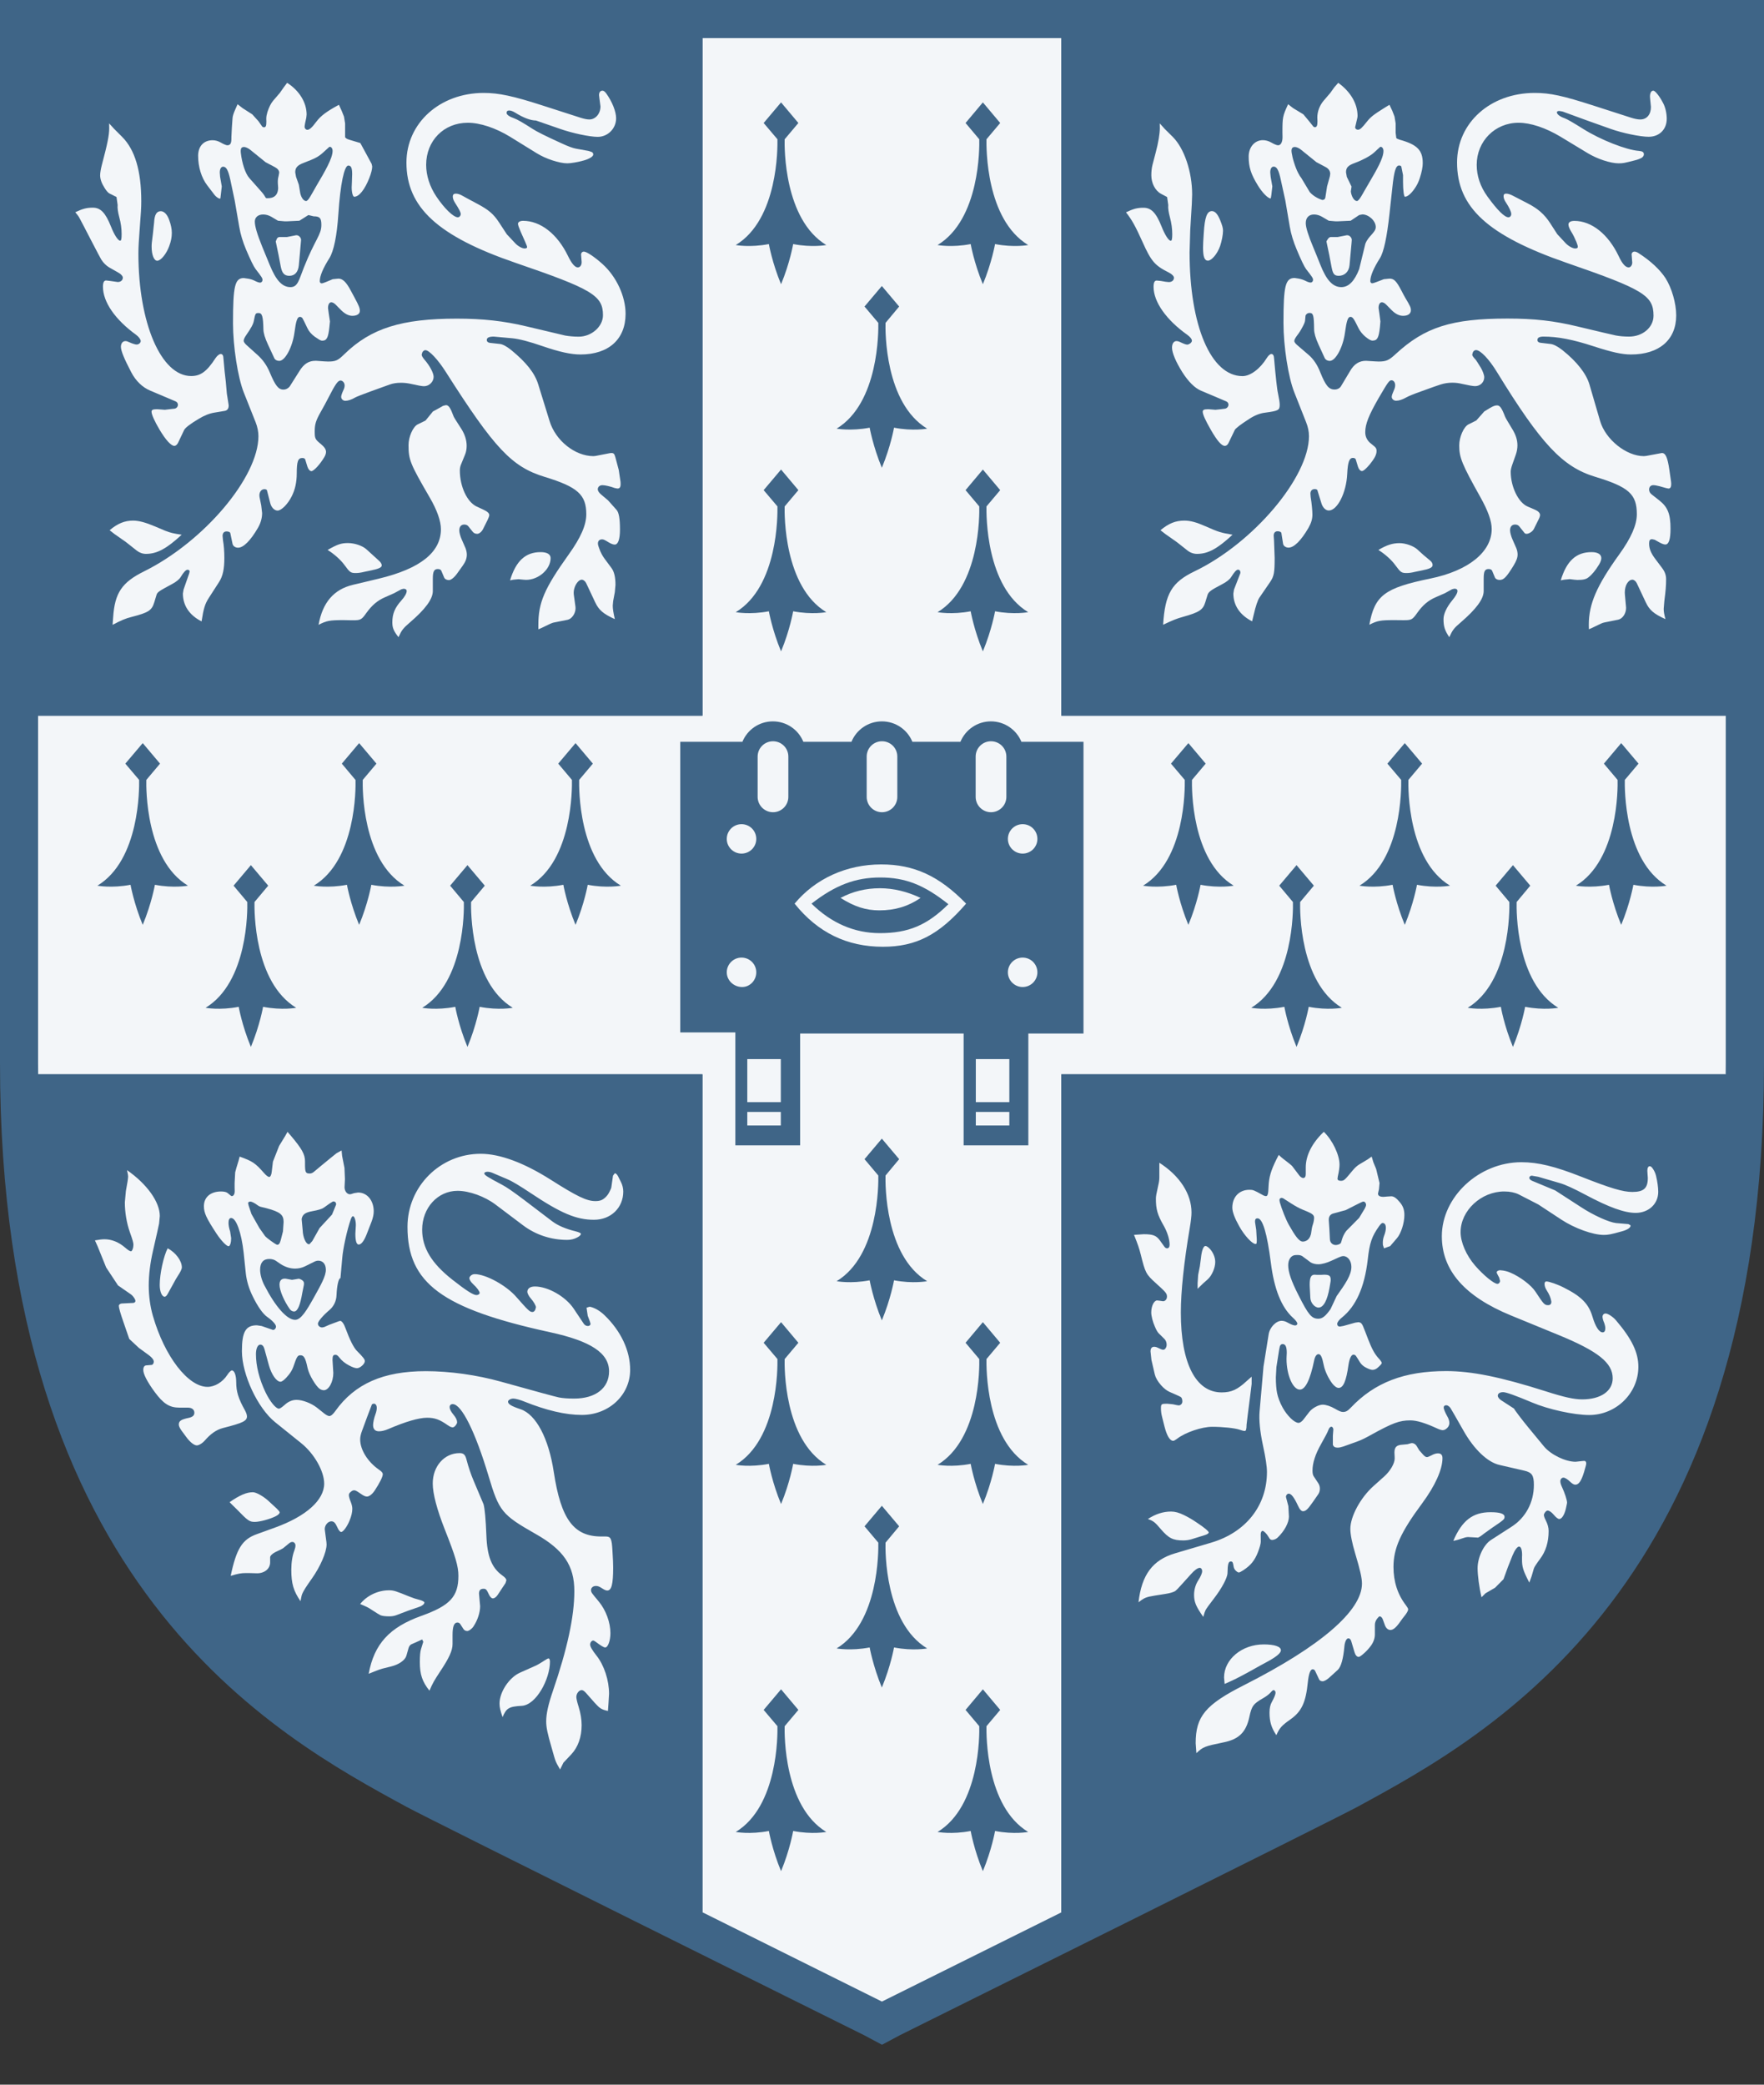 <svg width="22" height="26" viewBox="0 0 22 26" fill="none" xmlns="http://www.w3.org/2000/svg">
<rect x="0" y="0" width="22" height="26" fill="#333333" stroke="none"/>
<path d="M0 0V13.26C0 19.78 3.426 21.641 5.072 22.536C5.375 22.7 10.456 25.224 10.781 25.385L11 25.502L11.219 25.385C11.513 25.239 16.625 22.7 16.927 22.536C18.574 21.641 22 19.78 22 13.26V0H0Z" fill="#3F6587"/>
<path d="M13.237 8.926V0.475H8.761V8.926H0.475V13.26C0.475 13.307 0.475 13.353 0.476 13.399H8.761V23.85C9.955 24.445 10.998 24.963 10.998 24.963C10.998 24.963 10.999 24.963 10.999 24.963C10.999 24.963 11 24.963 11 24.963C11 24.963 12.043 24.445 13.237 23.851V13.399H21.522C21.523 13.353 21.523 13.307 21.523 13.26V8.926H13.237Z" fill="#F3F6F9"/>
<path d="M8.761 0.475H0.475V8.926H8.761V0.475Z" fill="#3F6587"/>
<path d="M21.523 0.475H13.236V8.926H21.523V0.475Z" fill="#3F6587"/>
<path d="M8.76 13.399H0.475C0.522 19.457 3.63 21.212 5.298 22.118C5.466 22.21 7.237 23.092 8.76 23.85V13.399H8.76Z" fill="#3F6587"/>
<path d="M13.236 13.399V23.851C14.76 23.092 16.53 22.21 16.699 22.118C18.366 21.212 21.474 19.457 21.521 13.399H13.236Z" fill="#3F6587"/>
<path d="M16.215 11.25L16.386 11.046L16.17 10.79L15.954 11.046L16.125 11.25C16.128 11.352 16.134 12.248 15.605 12.569C15.605 12.569 15.782 12.603 16.018 12.557C16.018 12.557 16.059 12.791 16.17 13.057C16.281 12.791 16.322 12.557 16.322 12.557C16.559 12.603 16.735 12.569 16.735 12.569C16.206 12.248 16.212 11.352 16.215 11.25Z" fill="#3F6587"/>
<path d="M17.565 9.727L17.736 9.524L17.52 9.268L17.303 9.524L17.475 9.727C17.477 9.83 17.484 10.726 16.955 11.046C16.955 11.046 17.131 11.08 17.368 11.035C17.368 11.035 17.409 11.268 17.52 11.535C17.631 11.268 17.672 11.035 17.672 11.035C17.908 11.08 18.084 11.046 18.084 11.046C17.556 10.726 17.562 9.83 17.565 9.727Z" fill="#3F6587"/>
<path d="M18.915 11.25L19.085 11.046L18.869 10.79L18.653 11.046L18.824 11.25C18.827 11.352 18.833 12.248 18.305 12.569C18.305 12.569 18.481 12.603 18.718 12.557C18.718 12.557 18.758 12.791 18.869 13.057C18.98 12.791 19.021 12.557 19.021 12.557C19.258 12.603 19.434 12.569 19.434 12.569C18.905 12.248 18.912 11.352 18.915 11.25Z" fill="#3F6587"/>
<path d="M20.264 9.727L20.435 9.524L20.219 9.268L20.003 9.524L20.174 9.727C20.177 9.83 20.183 10.726 19.654 11.046C19.654 11.046 19.831 11.08 20.067 11.035C20.067 11.035 20.108 11.268 20.219 11.535C20.33 11.268 20.371 11.035 20.371 11.035C20.608 11.08 20.784 11.046 20.784 11.046C20.255 10.726 20.262 9.83 20.264 9.727Z" fill="#3F6587"/>
<path d="M14.866 9.727L15.037 9.524L14.821 9.268L14.604 9.524L14.776 9.727C14.778 9.83 14.785 10.726 14.256 11.046C14.256 11.046 14.432 11.08 14.669 11.035C14.669 11.035 14.71 11.268 14.821 11.535C14.932 11.268 14.973 11.035 14.973 11.035C15.209 11.08 15.386 11.046 15.386 11.046C14.857 10.726 14.863 9.83 14.866 9.727Z" fill="#3F6587"/>
<path d="M3.174 11.25L3.345 11.046L3.129 10.79L2.913 11.046L3.084 11.25C3.087 11.352 3.093 12.248 2.564 12.569C2.564 12.569 2.741 12.603 2.977 12.557C2.977 12.557 3.018 12.791 3.129 13.057C3.24 12.791 3.281 12.557 3.281 12.557C3.518 12.603 3.694 12.569 3.694 12.569C3.165 12.248 3.172 11.352 3.174 11.25Z" fill="#3F6587"/>
<path d="M4.524 9.727L4.695 9.524L4.479 9.268L4.263 9.524L4.434 9.728C4.437 9.83 4.443 10.726 3.914 11.046C3.914 11.046 4.09 11.08 4.327 11.035C4.327 11.035 4.368 11.268 4.479 11.535C4.59 11.268 4.631 11.035 4.631 11.035C4.867 11.08 5.044 11.046 5.044 11.046C4.515 10.726 4.521 9.83 4.524 9.727Z" fill="#3F6587"/>
<path d="M5.875 11.25L6.046 11.046L5.83 10.79L5.614 11.046L5.785 11.25C5.788 11.352 5.794 12.248 5.266 12.569C5.266 12.569 5.442 12.603 5.678 12.557C5.678 12.557 5.719 12.791 5.83 13.057C5.941 12.791 5.982 12.557 5.982 12.557C6.219 12.603 6.395 12.569 6.395 12.569C5.866 12.248 5.873 11.352 5.875 11.25Z" fill="#3F6587"/>
<path d="M7.223 9.727L7.394 9.524L7.178 9.268L6.962 9.524L7.133 9.727C7.135 9.83 7.142 10.726 6.613 11.046C6.613 11.046 6.789 11.08 7.026 11.035C7.026 11.035 7.067 11.268 7.178 11.535C7.289 11.268 7.33 11.035 7.33 11.035C7.566 11.08 7.743 11.046 7.743 11.046C7.214 10.726 7.221 9.83 7.223 9.727Z" fill="#3F6587"/>
<path d="M1.825 9.727L1.996 9.524L1.78 9.268L1.563 9.524L1.735 9.727C1.737 9.83 1.744 10.726 1.215 11.046C1.215 11.046 1.391 11.08 1.628 11.035C1.628 11.035 1.669 11.268 1.78 11.535C1.891 11.268 1.932 11.035 1.932 11.035C2.168 11.08 2.344 11.046 2.344 11.046C1.816 10.726 1.822 9.83 1.825 9.727Z" fill="#3F6587"/>
<path d="M11.044 14.661L11.214 14.457L10.998 14.201L10.782 14.457L10.954 14.661C10.956 14.763 10.962 15.659 10.434 15.979C10.434 15.979 10.61 16.013 10.846 15.968C10.846 15.968 10.888 16.201 10.998 16.468C11.109 16.201 11.15 15.968 11.15 15.968C11.387 16.013 11.563 15.979 11.563 15.979C11.034 15.659 11.041 14.763 11.044 14.661Z" fill="#3F6587"/>
<path d="M11.044 19.24L11.214 19.036L10.998 18.78L10.782 19.036L10.954 19.24C10.956 19.342 10.962 20.238 10.434 20.559C10.434 20.559 10.61 20.592 10.846 20.547C10.846 20.547 10.888 20.78 10.998 21.047C11.109 20.78 11.15 20.547 11.15 20.547C11.387 20.593 11.563 20.559 11.563 20.559C11.034 20.238 11.041 19.342 11.044 19.24Z" fill="#3F6587"/>
<path d="M12.303 16.95L12.474 16.747L12.258 16.49L12.042 16.747L12.213 16.95C12.216 17.052 12.222 17.949 11.693 18.269C11.693 18.269 11.87 18.303 12.106 18.257C12.106 18.257 12.147 18.491 12.258 18.758C12.369 18.491 12.41 18.257 12.41 18.257C12.647 18.303 12.823 18.269 12.823 18.269C12.294 17.949 12.301 17.052 12.303 16.95Z" fill="#3F6587"/>
<path d="M9.786 16.95L9.957 16.747L9.741 16.49L9.524 16.747L9.696 16.95C9.698 17.052 9.705 17.949 9.176 18.269C9.176 18.269 9.352 18.303 9.589 18.257C9.589 18.257 9.63 18.491 9.741 18.758C9.852 18.491 9.892 18.257 9.892 18.257C10.129 18.303 10.305 18.269 10.305 18.269C9.777 17.949 9.783 17.052 9.786 16.95Z" fill="#3F6587"/>
<path d="M12.303 21.529L12.474 21.326L12.258 21.069L12.042 21.326L12.213 21.529C12.216 21.632 12.222 22.528 11.693 22.848C11.693 22.848 11.87 22.882 12.106 22.836C12.106 22.836 12.147 23.07 12.258 23.337C12.369 23.07 12.41 22.836 12.41 22.836C12.647 22.882 12.823 22.848 12.823 22.848C12.294 22.528 12.301 21.632 12.303 21.529Z" fill="#3F6587"/>
<path d="M9.786 21.529L9.957 21.326L9.741 21.069L9.524 21.326L9.696 21.529C9.698 21.632 9.705 22.528 9.176 22.848C9.176 22.848 9.352 22.882 9.589 22.836C9.589 22.836 9.63 23.07 9.741 23.337C9.852 23.07 9.892 22.836 9.892 22.836C10.129 22.882 10.305 22.848 10.305 22.848C9.777 22.528 9.783 21.632 9.786 21.529Z" fill="#3F6587"/>
<path d="M11.044 4.027L11.214 3.823L10.998 3.567L10.782 3.823L10.954 4.027C10.956 4.129 10.962 5.025 10.434 5.346C10.434 5.346 10.61 5.379 10.846 5.334C10.846 5.334 10.888 5.568 10.998 5.834C11.109 5.568 11.15 5.334 11.15 5.334C11.387 5.38 11.563 5.346 11.563 5.346C11.034 5.025 11.041 4.129 11.044 4.027Z" fill="#3F6587"/>
<path d="M12.303 1.737L12.474 1.534L12.258 1.277L12.042 1.534L12.213 1.737C12.216 1.84 12.222 2.736 11.693 3.056C11.693 3.056 11.87 3.09 12.106 3.044C12.106 3.044 12.147 3.278 12.258 3.545C12.369 3.278 12.41 3.044 12.41 3.044C12.647 3.09 12.823 3.056 12.823 3.056C12.294 2.736 12.301 1.84 12.303 1.737Z" fill="#3F6587"/>
<path d="M9.786 1.737L9.957 1.534L9.741 1.277L9.524 1.534L9.696 1.737C9.698 1.84 9.705 2.736 9.176 3.056C9.176 3.056 9.352 3.09 9.589 3.044C9.589 3.044 9.63 3.278 9.741 3.545C9.852 3.278 9.892 3.044 9.892 3.044C10.129 3.09 10.305 3.056 10.305 3.056C9.777 2.736 9.783 1.84 9.786 1.737Z" fill="#3F6587"/>
<path d="M12.303 6.316L12.474 6.113L12.258 5.856L12.042 6.113L12.213 6.316C12.216 6.419 12.222 7.315 11.693 7.635C11.693 7.635 11.87 7.669 12.106 7.624C12.106 7.624 12.147 7.857 12.258 8.124C12.369 7.857 12.41 7.624 12.41 7.624C12.647 7.669 12.823 7.635 12.823 7.635C12.294 7.315 12.301 6.419 12.303 6.316Z" fill="#3F6587"/>
<path d="M9.786 6.316L9.957 6.113L9.741 5.856L9.524 6.113L9.696 6.316C9.698 6.419 9.705 7.315 9.176 7.635C9.176 7.635 9.352 7.669 9.589 7.624C9.589 7.624 9.63 7.857 9.741 8.124C9.852 7.857 9.892 7.624 9.892 7.624C10.129 7.669 10.305 7.635 10.305 7.635C9.777 7.315 9.783 6.419 9.786 6.316Z" fill="#3F6587"/>
<path d="M19.325 17.794C19.448 17.956 19.619 18.061 19.761 18.061C19.805 18.061 19.88 18.05 19.95 18.033C19.989 18.023 20.02 18.019 20.043 18.019C20.078 18.019 20.092 18.032 20.092 18.063C20.092 18.087 20.075 18.147 20.056 18.195C20.034 18.248 20.02 18.29 20.014 18.321L19.986 18.468L19.915 18.594L19.817 18.686L19.789 18.714V18.777V18.809C19.789 18.98 19.738 19.077 19.599 19.17C19.588 19.177 19.571 19.189 19.55 19.205L19.536 19.262C19.505 19.392 19.482 19.474 19.466 19.507C19.448 19.544 19.403 19.61 19.332 19.704C19.247 19.815 19.192 19.905 19.157 19.991C19.128 20.062 19.106 20.082 19.06 20.082C18.991 20.082 18.923 19.995 18.911 19.893C18.895 19.914 18.884 19.928 18.876 19.935L18.792 19.991L18.658 20.082C18.599 20.123 18.561 20.151 18.546 20.166L18.469 20.244C18.455 20.258 18.441 20.265 18.428 20.265C18.393 20.265 18.356 20.205 18.321 20.089L18.251 19.858C18.232 19.796 18.223 19.72 18.223 19.631C18.223 19.515 18.23 19.474 18.272 19.381C18.131 19.395 18.092 19.404 18.019 19.43C17.998 19.438 17.97 19.444 17.958 19.444C17.935 19.444 17.921 19.428 17.921 19.401C17.921 19.385 17.933 19.337 17.948 19.296L18.04 19.058C18.111 18.873 18.34 18.704 18.521 18.704C18.564 18.704 18.624 18.717 18.701 18.742C18.747 18.757 18.783 18.764 18.807 18.764C18.888 18.764 18.953 18.704 18.953 18.63C18.953 18.593 18.928 18.552 18.897 18.539C18.886 18.533 18.801 18.507 18.645 18.461C18.526 18.426 18.468 18.383 18.335 18.229C18.239 18.118 18.201 18.087 18.166 18.087C18.139 18.087 18.125 18.104 18.125 18.136L18.131 18.229L18.134 18.273C18.134 18.468 18.076 18.654 17.935 18.911L17.738 19.268C17.645 19.438 17.605 19.567 17.605 19.696C17.605 19.838 17.666 19.963 17.745 19.984L17.851 20.012C17.864 20.016 17.876 20.023 17.886 20.034C17.899 20.048 17.907 20.062 17.907 20.074C17.907 20.089 17.894 20.113 17.872 20.139C17.859 20.152 17.817 20.207 17.745 20.3C17.624 20.458 17.548 20.515 17.401 20.56C17.316 20.766 17.178 20.885 16.93 20.967L16.903 21.016C16.819 21.163 16.633 21.297 16.515 21.297H16.488C16.472 21.425 16.381 21.559 16.242 21.655C16.147 21.721 16.093 21.762 16.081 21.774C16.073 21.784 16.061 21.805 16.046 21.837C16.015 21.907 15.986 21.936 15.946 21.936C15.871 21.936 15.809 21.866 15.765 21.732C15.737 21.75 15.716 21.764 15.702 21.774C15.623 21.831 15.578 21.861 15.568 21.865C15.536 21.881 15.454 21.904 15.323 21.936C15.15 21.976 15.001 22.049 14.964 22.111L14.901 22.216L14.872 22.228C14.838 22.228 14.799 22.18 14.782 22.118C14.743 21.972 14.718 21.821 14.718 21.724C14.718 21.474 14.801 21.312 15.056 21.058L15.055 20.997C15.055 20.61 15.351 20.347 15.787 20.347L15.857 20.349L16.095 20.364L16.118 20.364C16.247 20.364 16.366 20.315 16.495 20.209C16.667 20.068 16.717 19.982 16.717 19.825C16.717 19.775 16.703 19.718 16.65 19.542C16.615 19.426 16.598 19.317 16.598 19.212C16.598 18.922 16.811 18.562 17.1 18.363C17.174 18.311 17.229 18.243 17.229 18.204C17.229 18.188 17.221 18.174 17.21 18.174C17.191 18.174 17.159 18.194 17.121 18.229C17.087 18.26 17.03 18.296 16.952 18.335L16.84 18.391L16.713 18.441C16.674 18.455 16.655 18.477 16.655 18.503C16.655 18.519 16.661 18.541 16.671 18.567C16.68 18.59 16.685 18.607 16.685 18.618C16.685 18.634 16.673 18.662 16.65 18.7L16.552 18.861C16.456 19.02 16.386 19.087 16.264 19.142C16.185 19.373 16.072 19.49 15.906 19.514C15.773 19.782 15.656 19.874 15.421 19.9C15.389 20.003 15.332 20.088 15.211 20.223C15.16 20.278 15.13 20.315 15.12 20.336C15.064 20.434 15.06 20.441 15.034 20.441C15.002 20.441 14.929 20.392 14.873 20.336C14.848 20.309 14.827 20.281 14.81 20.251L14.747 20.139C14.726 20.102 14.705 20.086 14.679 20.086L14.634 20.089L14.48 20.111C14.383 20.124 14.245 20.204 14.199 20.272L14.114 20.399C14.106 20.412 14.093 20.419 14.081 20.419C14.018 20.419 13.979 20.281 13.979 20.051C13.979 19.85 14.01 19.716 14.08 19.619L14.276 19.346C14.304 19.308 14.319 19.27 14.319 19.239C14.319 19.207 14.306 19.176 14.284 19.149C14.242 19.099 14.202 19.069 14.171 19.064L14.024 19.044C13.997 19.04 13.986 19.034 13.986 19.022C13.986 19.01 13.994 18.993 14.009 18.974C14.057 18.913 14.117 18.86 14.185 18.819C14.359 18.713 14.473 18.671 14.59 18.671C14.709 18.671 14.839 18.714 14.958 18.791L15.161 18.924C15.19 18.944 15.224 18.953 15.259 18.953C15.353 18.953 15.424 18.898 15.491 18.77C15.555 18.648 15.583 18.549 15.583 18.445C15.583 18.181 15.395 17.991 15.133 17.991C15.011 17.991 14.887 18.039 14.768 18.131C14.732 18.159 14.708 18.186 14.697 18.209L14.641 18.335C14.628 18.366 14.608 18.384 14.591 18.384C14.556 18.384 14.476 18.283 14.409 18.152C14.375 18.084 14.341 18 14.312 17.899C14.27 17.762 14.252 17.659 14.252 17.55L14.262 17.36C14.166 17.21 14.135 17.102 14.135 16.925C14.135 16.861 14.145 16.811 14.185 16.678C14.126 16.581 14.108 16.508 14.108 16.366L14.114 16.278L14.135 16.18L14.149 16.096C14.082 16.008 14.062 15.948 13.995 15.64C13.958 15.466 13.934 15.39 13.905 15.345C13.89 15.325 13.883 15.31 13.883 15.303C13.883 15.262 13.981 15.225 14.093 15.225L14.192 15.233C14.167 15.168 14.162 15.142 14.162 15.091C14.162 15.004 14.18 14.908 14.213 14.812C14.25 14.704 14.258 14.675 14.258 14.639C14.258 14.557 14.245 14.472 14.227 14.426L14.171 14.285C14.158 14.254 14.153 14.232 14.153 14.213C14.153 14.198 14.162 14.194 14.188 14.194C14.326 14.194 14.589 14.342 14.796 14.538C15.001 14.732 15.068 14.888 15.068 15.177L15.056 15.331C15.247 15.499 15.331 15.637 15.331 15.787C15.331 15.897 15.295 15.97 15.189 16.074C15 16.262 14.957 16.361 14.957 16.603C14.957 16.976 15.069 17.177 15.274 17.177C15.455 17.177 15.595 16.981 15.618 16.693L15.639 16.426C15.644 16.357 15.656 16.273 15.674 16.173C15.685 16.11 15.695 16.026 15.695 15.99C15.695 15.896 15.633 15.776 15.449 15.562C15.252 15.331 15.185 15.208 15.185 15.028C15.185 14.812 15.334 14.654 15.537 14.654C15.588 14.654 15.613 14.661 15.674 14.693C15.677 14.57 15.682 14.548 15.751 14.376C15.806 14.241 15.864 14.145 15.892 14.145C15.901 14.145 15.916 14.155 15.934 14.173C15.964 14.203 15.995 14.229 16.025 14.25C16.068 14.28 16.091 14.296 16.095 14.299C16.111 14.312 16.132 14.333 16.158 14.363C16.202 14.206 16.247 14.132 16.376 14.005C16.475 13.908 16.511 13.878 16.53 13.878C16.545 13.878 16.563 13.891 16.58 13.914L16.665 14.025L16.784 14.159C16.829 14.21 16.846 14.254 16.868 14.376L16.938 14.334L17.05 14.271C17.071 14.26 17.099 14.241 17.135 14.215C17.154 14.201 17.17 14.193 17.179 14.193C17.191 14.193 17.204 14.214 17.212 14.243L17.254 14.405L17.345 14.587C17.373 14.642 17.381 14.684 17.381 14.768L17.381 14.812L17.428 14.81C17.566 14.81 17.686 14.974 17.686 15.162C17.686 15.412 17.486 15.736 17.226 15.907C17.202 15.991 17.197 16.025 17.197 16.093C17.197 16.651 17.344 16.768 18.202 16.896C18.417 16.929 18.61 16.968 18.778 17.015C18.806 17.024 18.991 17.084 19.333 17.198C19.523 17.262 19.651 17.29 19.749 17.29C19.854 17.29 19.912 17.26 19.912 17.205C19.912 17.109 19.771 17.023 19.34 16.854L18.729 16.616C18.108 16.373 17.815 15.994 17.815 15.436C17.815 14.787 18.302 14.299 18.953 14.299C19.199 14.299 19.438 14.35 19.783 14.475C20.226 14.637 20.249 14.643 20.297 14.643C20.383 14.643 20.43 14.585 20.443 14.461C20.454 14.356 20.483 14.313 20.541 14.313C20.627 14.313 20.72 14.393 20.787 14.524C20.845 14.639 20.878 14.771 20.878 14.889C20.878 15.12 20.756 15.272 20.534 15.317C20.386 15.511 20.198 15.608 19.969 15.608C19.689 15.608 19.55 15.552 19.073 15.254C18.902 15.147 18.829 15.121 18.704 15.121C18.537 15.121 18.412 15.225 18.412 15.366C18.412 15.494 18.516 15.579 18.75 15.64C18.889 15.677 18.909 15.687 18.982 15.759C19.038 15.746 19.064 15.742 19.099 15.742C19.327 15.742 19.608 15.865 19.846 16.069C20.279 16.202 20.664 16.669 20.664 17.06C20.664 17.493 20.288 17.881 19.869 17.881C19.755 17.88 19.529 17.844 19.325 17.794Z" fill="#3F6587"/>
<path d="M19.073 19.738L19.101 19.661L19.13 19.562C19.135 19.545 19.161 19.505 19.206 19.444C19.278 19.35 19.314 19.233 19.314 19.095C19.314 19.052 19.303 19.011 19.277 18.959C19.263 18.932 19.255 18.91 19.255 18.894C19.255 18.884 19.261 18.873 19.27 18.861C19.279 18.849 19.289 18.842 19.298 18.84L19.303 18.84C19.321 18.84 19.351 18.86 19.375 18.889C19.405 18.925 19.431 18.945 19.447 18.945C19.478 18.945 19.512 18.892 19.53 18.812C19.539 18.769 19.544 18.747 19.544 18.742C19.544 18.708 19.515 18.62 19.48 18.545C19.467 18.517 19.46 18.493 19.46 18.474C19.46 18.449 19.477 18.429 19.499 18.429C19.519 18.429 19.553 18.451 19.592 18.489C19.612 18.507 19.631 18.517 19.646 18.517C19.69 18.517 19.721 18.472 19.755 18.362C19.775 18.294 19.783 18.264 19.783 18.253C19.783 18.232 19.774 18.22 19.758 18.22L19.733 18.222L19.65 18.231C19.522 18.231 19.341 18.142 19.256 18.04L19.059 17.801C18.983 17.709 18.877 17.569 18.884 17.569L18.722 17.464C18.696 17.447 18.68 17.425 18.68 17.407C18.68 17.38 18.706 17.363 18.747 17.363C18.784 17.363 18.899 17.404 19.108 17.492C19.311 17.578 19.629 17.648 19.82 17.648C20.156 17.648 20.433 17.376 20.433 17.047C20.433 16.867 20.352 16.7 20.155 16.468C20.118 16.424 20.054 16.382 20.025 16.382C20.002 16.382 19.986 16.399 19.986 16.423C19.986 16.442 19.994 16.47 20.008 16.502C20.016 16.524 20.021 16.547 20.021 16.567C20.021 16.599 20.009 16.617 19.988 16.617C19.943 16.617 19.897 16.545 19.86 16.419C19.813 16.262 19.722 16.169 19.508 16.061C19.427 16.019 19.32 15.982 19.286 15.982C19.272 15.982 19.263 15.994 19.263 16.012C19.263 16.039 19.273 16.067 19.291 16.095C19.322 16.143 19.341 16.188 19.347 16.229L19.348 16.236C19.348 16.263 19.334 16.278 19.308 16.278C19.263 16.278 19.253 16.267 19.15 16.11C19.098 16.029 18.956 15.922 18.834 15.871C18.796 15.855 18.755 15.845 18.715 15.843L18.711 15.842C18.685 15.842 18.666 15.855 18.666 15.87C18.666 15.875 18.677 15.898 18.697 15.934L18.708 15.974C18.708 15.995 18.693 16.012 18.675 16.012C18.632 16.012 18.502 15.905 18.399 15.787C18.287 15.658 18.216 15.495 18.216 15.367C18.216 15.098 18.473 14.86 18.76 14.86C18.832 14.86 18.893 14.873 18.94 14.896L19.185 15.022L19.474 15.212C19.639 15.32 19.866 15.402 20.003 15.402C20.055 15.402 20.093 15.395 20.225 15.358C20.294 15.34 20.336 15.312 20.336 15.287L20.334 15.281L20.309 15.267L20.155 15.254C20.069 15.245 19.874 15.158 19.719 15.056L19.396 14.847L19.108 14.727C19.087 14.718 19.073 14.704 19.073 14.69C19.073 14.675 19.087 14.663 19.105 14.663C19.106 14.663 19.133 14.669 19.185 14.677L19.452 14.755C19.52 14.774 19.627 14.823 19.775 14.902C20.068 15.058 20.259 15.127 20.399 15.127C20.562 15.127 20.681 15.015 20.681 14.864C20.681 14.813 20.67 14.73 20.653 14.663C20.645 14.631 20.631 14.6 20.611 14.572C20.599 14.554 20.585 14.545 20.576 14.545C20.556 14.545 20.545 14.566 20.545 14.602L20.548 14.65L20.551 14.691C20.551 14.82 20.5 14.866 20.357 14.866C20.24 14.866 20.084 14.819 19.726 14.678C19.392 14.546 19.182 14.495 18.974 14.495C18.445 14.495 17.982 14.927 17.982 15.418C17.982 15.843 18.265 16.168 18.841 16.405L19.438 16.65C19.932 16.853 20.113 16.998 20.113 17.19C20.113 17.35 19.964 17.453 19.732 17.453C19.632 17.453 19.507 17.426 19.277 17.352C18.718 17.174 18.355 17.1 18.035 17.1C17.514 17.1 17.143 17.243 16.847 17.556C16.808 17.597 16.785 17.61 16.75 17.61C16.726 17.61 16.702 17.6 16.65 17.57C16.597 17.539 16.538 17.519 16.496 17.519C16.444 17.519 16.364 17.563 16.327 17.612L16.257 17.703C16.236 17.73 16.213 17.746 16.195 17.746C16.144 17.746 16.054 17.659 15.997 17.556C15.962 17.492 15.939 17.431 15.927 17.373C15.918 17.329 15.912 17.257 15.912 17.18L15.919 17.05L15.941 16.91C15.951 16.843 15.958 16.802 15.962 16.791C15.967 16.774 15.981 16.763 15.996 16.763C16.032 16.763 16.048 16.796 16.048 16.873L16.046 16.917L16.045 16.948C16.045 17.148 16.124 17.331 16.211 17.331C16.28 17.331 16.34 17.209 16.39 16.966C16.4 16.917 16.42 16.889 16.444 16.889C16.472 16.889 16.489 16.924 16.51 17.029C16.523 17.097 16.567 17.191 16.615 17.254C16.642 17.289 16.671 17.31 16.695 17.31C16.753 17.31 16.79 17.224 16.818 17.022C16.83 16.944 16.853 16.895 16.88 16.895C16.892 16.895 16.902 16.901 16.91 16.91C16.915 16.916 16.931 16.942 16.959 16.987C16.976 17.016 17.003 17.04 17.036 17.057C17.071 17.075 17.099 17.085 17.118 17.085C17.14 17.085 17.164 17.075 17.183 17.057C17.215 17.029 17.233 17.008 17.233 17C17.233 16.989 17.218 16.967 17.191 16.938C17.145 16.888 17.109 16.822 17.064 16.706C17.035 16.629 17.014 16.576 17.001 16.545C16.991 16.519 16.978 16.502 16.966 16.496L16.944 16.49L16.902 16.496C16.895 16.498 16.845 16.512 16.755 16.537L16.71 16.545C16.69 16.545 16.677 16.532 16.677 16.511C16.677 16.492 16.702 16.458 16.735 16.433C16.912 16.291 17.018 16.054 17.058 15.71C17.081 15.5 17.109 15.421 17.198 15.295C17.216 15.269 17.233 15.253 17.242 15.253C17.269 15.253 17.284 15.274 17.284 15.315C17.284 15.342 17.276 15.376 17.261 15.415C17.251 15.442 17.246 15.471 17.246 15.5L17.247 15.527L17.261 15.569L17.338 15.541L17.422 15.443C17.473 15.385 17.515 15.253 17.515 15.155C17.515 15.088 17.498 15.041 17.458 14.994C17.414 14.941 17.383 14.92 17.351 14.92L17.303 14.923L17.254 14.927C17.208 14.927 17.186 14.913 17.186 14.886L17.198 14.832L17.205 14.755L17.163 14.58L17.128 14.495L17.107 14.425L17.057 14.46L16.952 14.523C16.925 14.539 16.896 14.566 16.868 14.6C16.768 14.721 16.762 14.727 16.721 14.727C16.696 14.727 16.681 14.718 16.681 14.7L16.685 14.671C16.7 14.606 16.706 14.558 16.706 14.525C16.706 14.402 16.617 14.218 16.51 14.116C16.363 14.256 16.285 14.411 16.285 14.559V14.643C16.285 14.675 16.274 14.692 16.253 14.692H16.25C16.233 14.689 16.215 14.676 16.201 14.656L16.116 14.544C16.11 14.536 16.073 14.505 16.004 14.453C15.991 14.443 15.972 14.427 15.948 14.404L15.919 14.46C15.85 14.599 15.826 14.683 15.821 14.797C15.818 14.891 15.81 14.918 15.789 14.918C15.778 14.918 15.763 14.913 15.744 14.902C15.638 14.843 15.628 14.839 15.582 14.839C15.455 14.839 15.369 14.929 15.369 15.062C15.369 15.114 15.398 15.192 15.456 15.295C15.52 15.41 15.617 15.515 15.659 15.515C15.671 15.515 15.674 15.507 15.674 15.472L15.674 15.457L15.667 15.338L15.653 15.246L15.652 15.234C15.652 15.207 15.662 15.195 15.684 15.195C15.747 15.195 15.803 15.381 15.85 15.752C15.891 16.078 15.981 16.303 16.123 16.433C16.16 16.466 16.18 16.493 16.18 16.509C16.18 16.52 16.168 16.531 16.153 16.531C16.132 16.531 16.1 16.518 16.06 16.496C16.035 16.481 16.009 16.473 15.984 16.473C15.914 16.473 15.835 16.555 15.822 16.643L15.758 17.043L15.709 17.605C15.7 17.711 15.714 17.854 15.751 18.026C15.784 18.177 15.801 18.289 15.801 18.358C15.801 18.779 15.538 19.112 15.105 19.24L14.655 19.373C14.375 19.456 14.238 19.641 14.199 19.984C14.271 19.927 14.293 19.918 14.403 19.9L14.536 19.879C14.593 19.87 14.633 19.858 14.656 19.844C14.668 19.836 14.694 19.81 14.733 19.766L14.853 19.633C14.898 19.582 14.938 19.554 14.963 19.554C14.98 19.554 14.993 19.573 14.993 19.594C14.993 19.62 14.976 19.661 14.944 19.71C14.911 19.762 14.892 19.825 14.892 19.891C14.892 19.98 14.916 20.037 15.007 20.166C15.018 20.124 15.028 20.096 15.035 20.082C15.047 20.06 15.082 20.011 15.141 19.935C15.238 19.809 15.308 19.678 15.309 19.619C15.311 19.51 15.32 19.475 15.348 19.475C15.371 19.475 15.376 19.48 15.386 19.542C15.389 19.557 15.396 19.572 15.407 19.584C15.424 19.602 15.44 19.612 15.45 19.612C15.459 19.612 15.479 19.602 15.506 19.584C15.555 19.552 15.592 19.519 15.618 19.486C15.647 19.45 15.67 19.407 15.688 19.36C15.712 19.298 15.724 19.253 15.724 19.227L15.723 19.136C15.723 19.112 15.733 19.093 15.746 19.093C15.763 19.093 15.799 19.13 15.822 19.17C15.837 19.198 15.847 19.206 15.867 19.206H15.871C15.896 19.203 15.918 19.192 15.934 19.177C16.02 19.094 16.075 18.991 16.075 18.914L16.068 18.784L16.04 18.678L16.038 18.669C16.038 18.648 16.054 18.629 16.073 18.629C16.104 18.629 16.139 18.674 16.187 18.777C16.209 18.826 16.23 18.848 16.251 18.848C16.285 18.848 16.311 18.823 16.377 18.728L16.44 18.637C16.454 18.617 16.461 18.593 16.461 18.566C16.461 18.542 16.454 18.517 16.44 18.497L16.384 18.412C16.374 18.398 16.369 18.373 16.369 18.342C16.369 18.246 16.404 18.138 16.475 18.012C16.527 17.92 16.558 17.861 16.566 17.837C16.577 17.808 16.59 17.794 16.605 17.794C16.617 17.794 16.629 17.811 16.629 17.829L16.623 17.907V17.963V18.019C16.632 18.044 16.649 18.055 16.683 18.055C16.705 18.055 16.729 18.049 16.756 18.04L16.931 17.977C16.973 17.962 17.027 17.936 17.093 17.899C17.368 17.747 17.453 17.715 17.589 17.715C17.67 17.715 17.774 17.747 17.922 17.815C17.952 17.829 17.977 17.837 17.994 17.837C18.015 17.837 18.037 17.824 18.056 17.802C18.07 17.785 18.076 17.765 18.076 17.748C18.076 17.722 18.067 17.692 18.048 17.661C18.026 17.622 18.005 17.573 18.005 17.556C18.005 17.537 18.017 17.526 18.038 17.526C18.054 17.526 18.078 17.542 18.091 17.563C18.111 17.596 18.165 17.689 18.252 17.843C18.383 18.076 18.553 18.238 18.702 18.271L19.01 18.342C19.106 18.364 19.13 18.401 19.13 18.52C19.13 18.738 19.027 18.93 18.849 19.043L18.596 19.206C18.504 19.264 18.428 19.425 18.428 19.559C18.428 19.646 18.448 19.799 18.477 19.921L18.526 19.872L18.646 19.802L18.751 19.696L18.807 19.542L18.863 19.401C18.891 19.333 18.923 19.289 18.945 19.289C18.969 19.289 18.983 19.327 18.983 19.396L18.982 19.416L18.982 19.442C18.981 19.543 18.995 19.587 19.073 19.738Z" fill="#F3F6F9"/>
<path d="M14.912 21.741C14.912 21.407 15.033 21.261 15.517 21.016C16.472 20.532 16.986 20.088 16.986 19.751C16.986 19.683 16.964 19.583 16.901 19.373C16.862 19.243 16.841 19.135 16.841 19.068C16.841 18.913 16.968 18.677 17.133 18.531L17.266 18.412C17.339 18.346 17.394 18.252 17.394 18.19L17.393 18.159L17.391 18.117C17.391 18.048 17.418 18.022 17.491 18.018L17.554 18.012C17.586 18.002 17.605 17.998 17.608 17.998C17.631 17.998 17.653 18.011 17.667 18.033L17.701 18.089L17.751 18.145C17.767 18.163 17.783 18.173 17.796 18.173C17.805 18.173 17.824 18.166 17.849 18.153C17.883 18.134 17.909 18.126 17.934 18.126C17.971 18.126 17.99 18.146 17.99 18.186C17.99 18.328 17.898 18.531 17.737 18.749C17.467 19.113 17.379 19.31 17.379 19.543C17.379 19.726 17.431 19.887 17.533 20.019C17.551 20.044 17.562 20.061 17.562 20.071C17.562 20.09 17.544 20.121 17.512 20.16C17.5 20.174 17.486 20.193 17.47 20.216C17.414 20.297 17.377 20.329 17.34 20.329C17.312 20.329 17.286 20.306 17.273 20.272L17.245 20.195C17.237 20.173 17.221 20.159 17.206 20.159C17.2 20.159 17.189 20.171 17.175 20.188C17.157 20.211 17.147 20.239 17.147 20.265V20.384C17.147 20.432 17.13 20.481 17.098 20.525C17.071 20.562 17.038 20.598 17 20.63C16.973 20.653 16.954 20.665 16.945 20.665C16.924 20.665 16.904 20.643 16.894 20.609L16.852 20.468C16.846 20.448 16.832 20.433 16.817 20.433C16.793 20.433 16.773 20.473 16.767 20.532C16.753 20.691 16.725 20.788 16.684 20.827L16.585 20.917C16.553 20.948 16.516 20.969 16.496 20.969C16.476 20.969 16.458 20.96 16.452 20.946L16.402 20.84C16.396 20.827 16.384 20.819 16.371 20.819C16.343 20.819 16.322 20.874 16.311 20.98C16.286 21.233 16.233 21.346 16.094 21.444C15.984 21.522 15.961 21.547 15.918 21.641C15.857 21.55 15.833 21.474 15.833 21.36C15.833 21.302 15.843 21.26 15.862 21.227C15.891 21.174 15.908 21.134 15.908 21.11C15.908 21.093 15.896 21.079 15.883 21.079C15.876 21.079 15.863 21.089 15.848 21.107C15.828 21.13 15.797 21.154 15.756 21.178C15.63 21.25 15.611 21.276 15.581 21.416C15.54 21.605 15.45 21.693 15.258 21.731C15.021 21.78 15.006 21.786 14.921 21.865L14.912 21.741Z" fill="#F3F6F9"/>
<path d="M14.459 14.502V14.573L14.459 14.677C14.459 14.714 14.456 14.74 14.444 14.79C14.422 14.888 14.416 14.921 14.416 14.949C14.416 15.083 14.435 15.15 14.514 15.288C14.558 15.365 14.587 15.457 14.587 15.524C14.587 15.552 14.575 15.569 14.556 15.569C14.544 15.569 14.531 15.562 14.522 15.549L14.466 15.471C14.421 15.409 14.379 15.393 14.264 15.393L14.143 15.401C14.191 15.521 14.207 15.566 14.227 15.646C14.284 15.876 14.292 15.892 14.417 16.005C14.542 16.118 14.554 16.132 14.554 16.172C14.554 16.204 14.532 16.229 14.505 16.229L14.459 16.222L14.431 16.219C14.393 16.219 14.358 16.289 14.358 16.368C14.358 16.413 14.376 16.484 14.403 16.545C14.42 16.586 14.437 16.615 14.451 16.629L14.522 16.699C14.54 16.717 14.55 16.743 14.55 16.771C14.55 16.805 14.53 16.834 14.508 16.834C14.493 16.834 14.472 16.825 14.444 16.811C14.427 16.802 14.41 16.797 14.395 16.797C14.364 16.797 14.349 16.817 14.349 16.855L14.36 16.959L14.402 17.141C14.412 17.182 14.438 17.228 14.479 17.275C14.515 17.316 14.552 17.344 14.585 17.359C14.674 17.398 14.721 17.419 14.726 17.423C14.739 17.432 14.746 17.453 14.746 17.479C14.746 17.505 14.726 17.528 14.7 17.528C14.692 17.528 14.668 17.523 14.627 17.514L14.556 17.507C14.484 17.507 14.479 17.511 14.479 17.566C14.479 17.601 14.484 17.638 14.494 17.675L14.522 17.787C14.552 17.906 14.59 17.97 14.632 17.97C14.641 17.97 14.659 17.96 14.683 17.942C14.785 17.864 14.989 17.795 15.117 17.795C15.249 17.795 15.399 17.811 15.456 17.83C15.488 17.841 15.511 17.847 15.523 17.847C15.54 17.847 15.546 17.829 15.547 17.767L15.562 17.641L15.59 17.423L15.61 17.261V17.17C15.585 17.191 15.566 17.208 15.554 17.219C15.434 17.331 15.359 17.366 15.236 17.366C14.913 17.366 14.727 17.004 14.727 16.37C14.727 16.109 14.766 15.74 14.838 15.317C14.853 15.228 14.86 15.166 14.86 15.122C14.86 14.891 14.714 14.665 14.459 14.502Z" fill="#F3F6F9"/>
<path d="M14.935 16.075L14.999 16.012L15.062 15.956C15.114 15.91 15.156 15.812 15.156 15.74C15.156 15.707 15.149 15.676 15.132 15.64C15.108 15.588 15.061 15.54 15.033 15.54C15.009 15.54 14.987 15.598 14.978 15.689L14.964 15.794L14.943 15.9L14.936 16.005V16.075H14.935Z" fill="#F3F6F9"/>
<path d="M14.316 18.945C14.389 18.972 14.403 18.984 14.478 19.072C14.575 19.185 14.629 19.212 14.758 19.212C14.793 19.212 14.827 19.207 14.858 19.198L14.948 19.17L15.019 19.148C15.052 19.139 15.075 19.124 15.075 19.113C15.075 19.098 15.02 19.052 14.934 18.995C14.878 18.956 14.822 18.923 14.766 18.896C14.705 18.866 14.655 18.852 14.605 18.852C14.506 18.852 14.411 18.883 14.316 18.945Z" fill="#F3F6F9"/>
<path d="M15.266 20.921C15.266 20.695 15.489 20.509 15.76 20.509C15.896 20.509 15.975 20.536 15.975 20.582C15.975 20.618 15.915 20.667 15.785 20.736C15.773 20.742 15.705 20.779 15.582 20.848C15.44 20.926 15.396 20.948 15.273 21.002L15.266 20.921Z" fill="#F3F6F9"/>
<path d="M18.125 19.218C18.225 19.198 18.258 19.172 18.308 19.17L18.434 19.177C18.45 19.171 18.478 19.152 18.518 19.12C18.541 19.103 18.573 19.08 18.616 19.05C18.757 18.955 18.764 18.948 18.764 18.918C18.764 18.879 18.707 18.86 18.589 18.86C18.368 18.86 18.233 18.964 18.125 19.218Z" fill="#F3F6F9"/>
<path d="M16.003 14.945L16.101 15.008C16.157 15.044 16.204 15.069 16.242 15.085C16.35 15.129 16.389 15.145 16.389 15.187C16.389 15.202 16.385 15.239 16.375 15.267C16.364 15.299 16.358 15.332 16.354 15.365C16.344 15.461 16.286 15.485 16.248 15.485C16.201 15.485 16.151 15.412 16.073 15.274C16.038 15.212 15.988 15.087 15.961 14.994L15.957 14.967C15.957 14.95 15.967 14.94 15.987 14.94L16.003 14.945Z" fill="#3F6587"/>
<path d="M16.951 15.189L16.79 15.352C16.733 15.428 16.733 15.493 16.72 15.506C16.709 15.516 16.692 15.524 16.67 15.527L16.66 15.528C16.619 15.528 16.588 15.498 16.586 15.457L16.58 15.338L16.572 15.218V15.211C16.572 15.165 16.598 15.141 16.634 15.133L16.784 15.092L16.938 15.014C16.982 14.992 16.996 14.986 17.004 14.986C17.022 14.986 17.037 15.005 17.037 15.027C17.037 15.037 17.032 15.052 17.022 15.071L16.951 15.189Z" fill="#3F6587"/>
<path d="M16.242 15.667L16.347 15.745C16.373 15.76 16.406 15.768 16.442 15.768C16.484 15.768 16.548 15.751 16.607 15.723L16.699 15.681C16.72 15.672 16.738 15.666 16.753 15.666C16.81 15.666 16.854 15.726 16.854 15.8C16.854 15.904 16.779 16.011 16.67 16.165L16.594 16.327C16.532 16.415 16.492 16.447 16.442 16.447C16.358 16.447 16.318 16.399 16.193 16.151C16.103 15.974 16.066 15.865 16.066 15.779C16.066 15.705 16.105 15.653 16.161 15.653C16.184 15.653 16.211 15.648 16.242 15.667Z" fill="#3F6587"/>
<path d="M16.335 16.054L16.342 16.188C16.345 16.248 16.396 16.308 16.444 16.308C16.509 16.308 16.555 16.21 16.581 16.062C16.592 15.993 16.596 15.983 16.596 15.964C16.596 15.912 16.579 15.898 16.513 15.898L16.476 15.9H16.426L16.395 15.898C16.351 15.898 16.334 15.933 16.334 16.022L16.335 16.054Z" fill="#F3F6F9"/>
<path d="M7.105 17.899C7.167 18.054 7.187 18.13 7.196 18.23L7.21 18.524C7.222 18.819 7.319 18.966 7.505 18.966C7.573 18.966 7.628 18.948 7.66 18.917L7.737 18.84L7.768 18.831C7.817 18.831 7.844 18.863 7.844 18.922L7.836 19.037C7.83 19.088 7.839 19.197 7.864 19.359C7.878 19.454 7.885 19.549 7.885 19.642C7.885 19.792 7.874 19.849 7.821 19.984C7.87 20.122 7.899 20.278 7.899 20.408C7.899 20.561 7.874 20.663 7.815 20.749C7.842 20.87 7.85 20.919 7.85 20.988C7.85 21.057 7.84 21.146 7.821 21.255C7.796 21.401 7.787 21.514 7.793 21.591L7.794 21.609C7.794 21.653 7.781 21.675 7.753 21.675C7.727 21.675 7.695 21.654 7.667 21.619C7.624 21.564 7.596 21.544 7.564 21.544C7.516 21.544 7.5 21.57 7.428 21.781C7.406 21.846 7.349 21.934 7.26 22.041C7.19 22.124 7.146 22.193 7.133 22.244C7.111 22.328 7.097 22.377 7.091 22.392C7.083 22.41 7.067 22.425 7.049 22.427L7.04 22.427C6.924 22.427 6.792 22.179 6.656 21.711C6.618 21.578 6.568 21.52 6.497 21.52C6.446 21.52 6.394 21.553 6.374 21.599L6.332 21.697C6.325 21.713 6.311 21.725 6.295 21.725C6.239 21.725 6.154 21.623 6.101 21.493C6.057 21.386 6.032 21.27 6.032 21.17C6.032 20.95 6.194 20.786 6.683 20.51C6.897 20.391 6.979 20.238 6.979 19.963C6.979 19.746 6.913 19.621 6.726 19.479C6.578 19.367 6.492 19.324 6.413 19.324C6.347 19.324 6.294 19.368 6.294 19.424C6.294 19.49 6.332 19.53 6.424 19.562C6.532 19.601 6.579 19.639 6.579 19.688C6.579 19.732 6.533 19.828 6.459 19.942C6.38 20.063 6.345 20.098 6.234 20.174C6.201 20.367 6.11 20.49 5.897 20.63C5.854 20.751 5.831 20.794 5.757 20.89L5.609 21.079C5.563 21.138 5.511 21.245 5.504 21.297C5.488 21.404 5.478 21.423 5.437 21.423C5.382 21.423 5.267 21.324 5.153 21.178C5.085 21.09 5.068 21.05 5.061 20.946C4.988 21.003 4.965 21.011 4.823 21.029C4.737 21.042 4.673 21.057 4.633 21.079C4.525 21.136 4.49 21.151 4.47 21.151C4.441 21.151 4.431 21.136 4.429 21.086L4.422 20.931C4.422 20.72 4.506 20.472 4.633 20.307C4.51 20.2 4.387 20.136 4.289 20.124C4.247 20.12 4.236 20.114 4.236 20.099C4.236 20.073 4.264 20.018 4.303 19.97C4.355 19.904 4.397 19.857 4.429 19.83C4.529 19.744 4.701 19.682 4.837 19.682C4.928 19.682 5.062 19.716 5.237 19.781C5.299 19.804 5.356 19.816 5.404 19.816C5.482 19.816 5.525 19.765 5.525 19.677C5.525 19.55 5.463 19.35 5.321 19.029C5.225 18.812 5.182 18.666 5.182 18.566C5.182 18.323 5.297 18.07 5.441 17.998C5.373 17.964 5.343 17.955 5.284 17.955C5.214 17.955 5.158 17.973 5.068 18.026C4.964 18.087 4.906 18.14 4.906 18.176C4.906 18.189 4.928 18.211 4.963 18.237C5.018 18.275 5.027 18.289 5.027 18.34C5.027 18.514 4.883 18.745 4.682 18.896C4.638 19.142 4.525 19.291 4.303 19.395C4.274 19.528 4.255 19.567 4.148 19.718C3.965 19.975 3.922 20.056 3.889 20.202C3.871 20.277 3.854 20.309 3.831 20.309C3.801 20.309 3.739 20.262 3.671 20.188C3.612 20.123 3.575 20.079 3.559 20.053C3.529 20.007 3.513 19.963 3.482 19.83C3.43 19.844 3.417 19.846 3.381 19.846L3.278 19.844L3.208 19.842C3.054 19.842 2.891 19.877 2.807 19.927C2.777 19.946 2.756 19.956 2.746 19.956C2.701 19.956 2.664 19.86 2.664 19.743C2.664 19.49 2.734 19.28 2.899 19.051C2.838 19 2.818 18.981 2.765 18.924C2.742 18.899 2.723 18.882 2.709 18.875L2.632 18.833C2.605 18.819 2.589 18.801 2.589 18.787C2.589 18.75 2.692 18.652 2.814 18.573C2.949 18.486 3.056 18.446 3.154 18.446C3.269 18.446 3.331 18.476 3.474 18.601C3.574 18.688 3.642 18.727 3.69 18.727C3.724 18.727 3.761 18.704 3.79 18.664C3.814 18.631 3.826 18.596 3.826 18.559C3.826 18.425 3.666 18.199 3.488 18.081C3.356 17.995 3.211 17.948 3.07 17.948C2.874 17.948 2.706 18.045 2.632 18.201L2.554 18.363C2.536 18.4 2.513 18.42 2.487 18.42C2.442 18.42 2.418 18.399 2.259 18.215L2.077 18.004C2.02 17.939 1.982 17.877 1.964 17.822C1.947 17.77 1.936 17.739 1.929 17.731C1.923 17.721 1.899 17.703 1.859 17.674C1.718 17.575 1.615 17.377 1.557 17.092C1.552 17.072 1.546 17.041 1.536 17.001C1.364 16.79 1.261 16.529 1.261 16.303C1.261 16.273 1.263 16.259 1.276 16.207C1.176 16.107 1.165 16.082 1.086 15.814C1.03 15.623 0.994 15.542 0.925 15.45C0.906 15.425 0.896 15.406 0.896 15.395C0.896 15.357 0.955 15.326 1.058 15.309C1.154 15.293 1.16 15.293 1.199 15.293L1.339 15.302L1.33 15.11C1.33 14.997 1.339 14.924 1.367 14.79C1.381 14.723 1.388 14.674 1.388 14.643C1.388 14.631 1.384 14.59 1.374 14.523C1.367 14.471 1.36 14.435 1.353 14.418C1.343 14.391 1.338 14.371 1.338 14.358C1.338 14.335 1.353 14.323 1.38 14.323C1.4 14.323 1.429 14.333 1.473 14.354C1.595 14.414 1.696 14.476 1.774 14.537C2.016 14.727 2.207 15.018 2.207 15.199L2.203 15.254C2.193 15.316 2.189 15.351 2.189 15.356C2.189 15.387 2.206 15.427 2.238 15.47L2.315 15.576C2.384 15.669 2.428 15.778 2.428 15.851C2.428 15.917 2.415 15.946 2.302 16.11C2.216 16.232 2.181 16.323 2.181 16.424C2.181 16.55 2.232 16.71 2.322 16.868C2.405 17.013 2.501 17.093 2.592 17.093C2.749 17.093 2.817 16.954 2.842 16.579C2.855 16.384 2.874 16.209 2.898 16.047L2.905 15.95C2.905 15.907 2.892 15.881 2.835 15.814L2.624 15.569C2.423 15.335 2.363 15.214 2.363 15.046C2.363 14.853 2.49 14.719 2.673 14.719L2.758 14.727L2.757 14.672C2.757 14.627 2.769 14.564 2.793 14.481C2.837 14.33 2.892 14.215 2.921 14.215C2.931 14.215 2.954 14.226 2.989 14.25C3 14.257 3.043 14.273 3.116 14.299C3.155 14.313 3.183 14.327 3.256 14.368C3.29 14.248 3.315 14.192 3.369 14.123C3.459 14.006 3.563 13.913 3.599 13.913C3.621 13.913 3.662 13.943 3.713 13.997L3.846 14.137C3.868 14.16 3.895 14.206 3.924 14.271L3.952 14.334C3.989 14.312 4.017 14.296 4.036 14.285C4.09 14.252 4.128 14.231 4.148 14.222C4.234 14.181 4.278 14.16 4.282 14.158C4.318 14.135 4.343 14.122 4.354 14.122C4.377 14.122 4.391 14.164 4.443 14.397C4.479 14.556 4.484 14.59 4.493 14.706C4.717 14.737 4.822 14.866 4.822 15.106C4.822 15.333 4.711 15.558 4.472 15.814C4.406 15.884 4.39 15.918 4.39 15.983C4.39 16.604 4.607 16.8 5.385 16.882C5.862 16.932 6.004 16.962 6.578 17.135C6.88 17.225 7.054 17.262 7.166 17.262C7.298 17.262 7.373 17.214 7.373 17.129C7.373 16.998 7.279 16.958 6.719 16.839C5.418 16.566 4.907 16.121 4.907 15.264C4.907 14.652 5.364 14.193 5.975 14.193C6.245 14.193 6.485 14.275 6.866 14.494C7.22 14.699 7.293 14.734 7.374 14.734C7.468 14.734 7.505 14.674 7.505 14.521C7.505 14.423 7.535 14.375 7.597 14.375C7.653 14.375 7.738 14.433 7.814 14.523C7.931 14.661 7.976 14.731 7.976 14.921C7.976 15.175 7.841 15.341 7.576 15.415C7.547 15.446 7.526 15.468 7.513 15.485C7.368 15.648 7.241 15.702 7.011 15.702C6.811 15.702 6.56 15.62 6.388 15.498L6.051 15.26C5.906 15.157 5.799 15.113 5.698 15.113C5.554 15.113 5.468 15.199 5.468 15.343C5.468 15.484 5.561 15.599 5.714 15.646L6.031 15.745C6.142 15.78 6.196 15.801 6.332 15.871C6.41 15.859 6.446 15.856 6.49 15.856C6.686 15.856 6.898 15.909 7.083 16.003C7.143 16.034 7.185 16.053 7.21 16.06L7.386 16.11C7.785 16.221 8.11 16.667 8.11 17.102C8.11 17.599 7.788 17.907 7.267 17.907L7.105 17.899Z" fill="#3F6587"/>
<path d="M6.985 22.069L7.027 21.984L7.126 21.879C7.209 21.79 7.254 21.664 7.254 21.516C7.254 21.444 7.241 21.366 7.217 21.289C7.199 21.233 7.188 21.185 7.188 21.165C7.188 21.121 7.221 21.079 7.255 21.079C7.269 21.079 7.288 21.091 7.308 21.114L7.413 21.233C7.479 21.307 7.5 21.321 7.582 21.339L7.589 21.241L7.596 21.125C7.596 20.958 7.535 20.77 7.441 20.651C7.385 20.58 7.36 20.536 7.36 20.511C7.36 20.485 7.379 20.461 7.398 20.461C7.405 20.461 7.415 20.466 7.427 20.475C7.495 20.526 7.53 20.547 7.548 20.547C7.582 20.547 7.613 20.462 7.613 20.369C7.613 20.236 7.557 20.083 7.47 19.977C7.425 19.923 7.396 19.888 7.385 19.872C7.376 19.859 7.371 19.846 7.371 19.832C7.371 19.802 7.396 19.78 7.432 19.78C7.459 19.78 7.475 19.787 7.519 19.816C7.54 19.829 7.559 19.837 7.573 19.837C7.627 19.837 7.647 19.759 7.647 19.551L7.645 19.465L7.638 19.338C7.63 19.189 7.617 19.163 7.554 19.163H7.498C7.155 19.163 6.996 18.947 6.907 18.362C6.844 17.941 6.686 17.641 6.493 17.576C6.378 17.538 6.336 17.512 6.336 17.482C6.336 17.462 6.368 17.443 6.403 17.443C6.428 17.443 6.488 17.459 6.536 17.479C6.815 17.591 7.052 17.647 7.257 17.647C7.594 17.647 7.859 17.399 7.859 17.085C7.859 16.846 7.745 16.602 7.54 16.404C7.484 16.35 7.423 16.314 7.364 16.299L7.351 16.298L7.315 16.31L7.33 16.411L7.357 16.482L7.365 16.511C7.365 16.526 7.35 16.538 7.332 16.538C7.311 16.538 7.292 16.527 7.28 16.509L7.154 16.32C7.053 16.17 6.834 16.045 6.671 16.045C6.613 16.045 6.577 16.07 6.577 16.111C6.577 16.131 6.596 16.168 6.62 16.194C6.655 16.234 6.684 16.283 6.684 16.305L6.676 16.334C6.669 16.35 6.658 16.36 6.648 16.362L6.641 16.363C6.607 16.363 6.59 16.347 6.437 16.173C6.312 16.03 6.057 15.891 5.92 15.891C5.9 15.891 5.882 15.899 5.868 15.913C5.86 15.922 5.854 15.932 5.854 15.94C5.854 15.961 5.872 15.989 5.903 16.018C5.947 16.058 5.982 16.105 5.982 16.126C5.982 16.14 5.963 16.152 5.942 16.152C5.902 16.152 5.812 16.094 5.644 15.962C5.381 15.756 5.265 15.562 5.265 15.337C5.265 15.065 5.458 14.852 5.707 14.852C5.852 14.852 6.045 14.922 6.177 15.021L6.522 15.281C6.679 15.4 6.872 15.464 7.074 15.464C7.118 15.464 7.16 15.454 7.196 15.435C7.227 15.42 7.245 15.402 7.245 15.388C7.245 15.38 7.219 15.367 7.182 15.358C7.058 15.328 6.957 15.285 6.887 15.232L6.536 14.965C6.405 14.866 6.314 14.803 6.261 14.776C6.076 14.678 6.04 14.655 6.04 14.634C6.04 14.623 6.058 14.614 6.08 14.614C6.099 14.614 6.12 14.619 6.142 14.628L6.325 14.706C6.384 14.73 6.482 14.789 6.62 14.881C6.996 15.132 7.187 15.213 7.408 15.213C7.618 15.213 7.773 15.064 7.773 14.861C7.773 14.822 7.763 14.777 7.743 14.74L7.708 14.67C7.696 14.645 7.673 14.627 7.666 14.635L7.645 14.663L7.624 14.811C7.624 14.816 7.616 14.834 7.603 14.86C7.59 14.888 7.573 14.912 7.554 14.93C7.516 14.967 7.484 14.98 7.425 14.98C7.317 14.98 7.195 14.921 6.866 14.712C6.533 14.501 6.233 14.39 5.995 14.39C5.49 14.39 5.082 14.797 5.082 15.301C5.082 16.003 5.511 16.321 6.858 16.615C7.371 16.726 7.596 16.876 7.596 17.104C7.596 17.312 7.428 17.443 7.161 17.443C7.081 17.443 7.017 17.438 6.971 17.429C6.926 17.42 6.685 17.354 6.247 17.232C5.946 17.148 5.608 17.101 5.31 17.101C4.781 17.101 4.425 17.258 4.183 17.597C4.155 17.638 4.127 17.661 4.108 17.661C4.094 17.661 4.073 17.651 4.049 17.633L3.951 17.555C3.882 17.501 3.773 17.459 3.699 17.459C3.646 17.459 3.595 17.48 3.551 17.521C3.516 17.552 3.49 17.569 3.479 17.569C3.44 17.569 3.368 17.481 3.312 17.366C3.234 17.202 3.192 17.038 3.192 16.888C3.192 16.818 3.215 16.77 3.246 16.77C3.27 16.77 3.288 16.788 3.298 16.825L3.354 17.029C3.386 17.143 3.449 17.233 3.498 17.233C3.519 17.233 3.557 17.202 3.6 17.148C3.626 17.116 3.645 17.083 3.657 17.05C3.701 16.921 3.711 16.903 3.746 16.903C3.787 16.903 3.808 16.928 3.835 17.057C3.841 17.08 3.849 17.116 3.881 17.177C3.91 17.23 3.938 17.273 3.966 17.303C3.987 17.326 4.013 17.339 4.038 17.339C4.1 17.339 4.157 17.236 4.157 17.123L4.155 17.093L4.147 16.962C4.147 16.912 4.155 16.897 4.183 16.897C4.2 16.897 4.212 16.905 4.232 16.931C4.262 16.97 4.303 17.003 4.352 17.029C4.395 17.052 4.429 17.064 4.452 17.064C4.472 17.064 4.497 17.051 4.52 17.029C4.539 17.011 4.55 16.991 4.55 16.974C4.55 16.953 4.524 16.921 4.45 16.847C4.41 16.806 4.362 16.71 4.309 16.566C4.29 16.511 4.263 16.474 4.243 16.474C4.238 16.474 4.222 16.479 4.197 16.489L4.106 16.523L4.043 16.551L4.019 16.556C3.989 16.556 3.965 16.535 3.965 16.508C3.965 16.481 4.029 16.406 4.106 16.341C4.162 16.295 4.195 16.226 4.197 16.152C4.202 16.034 4.223 15.941 4.246 15.941L4.268 15.695C4.277 15.572 4.329 15.339 4.373 15.212C4.381 15.186 4.393 15.168 4.401 15.168C4.421 15.168 4.438 15.222 4.438 15.28L4.436 15.316L4.432 15.387C4.432 15.476 4.446 15.522 4.474 15.522C4.505 15.522 4.539 15.478 4.57 15.401L4.633 15.239C4.651 15.192 4.661 15.147 4.661 15.108C4.661 14.972 4.579 14.873 4.466 14.873L4.415 14.881C4.388 14.891 4.371 14.895 4.365 14.895C4.328 14.895 4.297 14.855 4.297 14.807L4.302 14.706L4.296 14.566L4.267 14.418L4.26 14.348L4.197 14.383L4.119 14.446L4.008 14.537L3.916 14.614C3.9 14.628 3.882 14.636 3.864 14.636C3.81 14.636 3.804 14.621 3.804 14.512V14.485C3.804 14.396 3.765 14.327 3.622 14.158C3.613 14.149 3.602 14.135 3.586 14.116L3.558 14.166L3.481 14.292L3.404 14.488L3.389 14.614C3.386 14.651 3.372 14.679 3.358 14.679C3.343 14.679 3.319 14.66 3.292 14.629C3.184 14.506 3.15 14.483 2.989 14.425L2.976 14.474C2.95 14.557 2.936 14.607 2.933 14.622L2.926 14.755V14.811L2.927 14.856C2.927 14.895 2.912 14.918 2.889 14.918L2.884 14.916C2.882 14.916 2.868 14.903 2.842 14.882C2.826 14.867 2.796 14.86 2.757 14.86C2.626 14.86 2.543 14.931 2.543 15.043C2.543 15.127 2.572 15.19 2.701 15.387C2.759 15.474 2.825 15.543 2.851 15.543C2.869 15.543 2.883 15.496 2.883 15.443L2.87 15.358C2.857 15.318 2.85 15.282 2.85 15.251C2.85 15.212 2.861 15.191 2.883 15.191C2.946 15.191 3.011 15.373 3.039 15.626L3.066 15.885C3.077 15.978 3.105 16.073 3.151 16.166C3.215 16.297 3.278 16.386 3.333 16.425C3.401 16.473 3.442 16.519 3.442 16.545C3.442 16.567 3.424 16.587 3.405 16.587C3.403 16.587 3.355 16.57 3.263 16.538L3.204 16.529C3.064 16.529 3.017 16.61 3.017 16.851C3.017 17.143 3.214 17.563 3.432 17.738L3.755 17.998C3.919 18.129 4.043 18.348 4.043 18.504C4.043 18.709 3.818 18.911 3.432 19.051L3.2 19.135C3.02 19.2 2.948 19.317 2.877 19.654C2.969 19.626 3.009 19.619 3.071 19.619L3.102 19.619L3.206 19.622C3.3 19.622 3.369 19.565 3.369 19.486V19.423C3.369 19.404 3.395 19.378 3.432 19.359C3.495 19.329 3.528 19.313 3.53 19.31L3.607 19.247C3.619 19.237 3.633 19.231 3.647 19.231C3.668 19.231 3.685 19.252 3.685 19.275C3.685 19.292 3.68 19.314 3.671 19.338C3.647 19.4 3.633 19.485 3.633 19.579C3.633 19.751 3.661 19.844 3.748 19.97C3.756 19.923 3.763 19.893 3.769 19.879C3.783 19.843 3.824 19.78 3.888 19.69C3.994 19.541 4.073 19.36 4.073 19.262L4.071 19.233L4.05 19.072C4.05 19.042 4.063 19.015 4.085 18.994C4.1 18.981 4.117 18.974 4.133 18.974C4.163 18.974 4.181 18.992 4.205 19.044C4.221 19.083 4.241 19.107 4.255 19.107C4.279 19.107 4.328 19.042 4.359 18.966C4.382 18.911 4.394 18.861 4.394 18.818C4.394 18.792 4.387 18.762 4.373 18.728C4.359 18.693 4.351 18.665 4.351 18.648C4.351 18.63 4.356 18.621 4.38 18.602C4.391 18.593 4.403 18.587 4.416 18.587C4.429 18.587 4.443 18.593 4.457 18.602L4.52 18.644C4.542 18.658 4.561 18.665 4.577 18.665C4.605 18.665 4.645 18.634 4.675 18.587C4.736 18.494 4.774 18.417 4.774 18.387C4.774 18.369 4.763 18.355 4.724 18.328C4.584 18.23 4.492 18.08 4.492 17.953C4.492 17.923 4.499 17.889 4.513 17.851L4.583 17.661C4.619 17.566 4.638 17.516 4.639 17.514L4.66 17.506C4.684 17.506 4.699 17.526 4.699 17.56C4.699 17.583 4.693 17.61 4.682 17.64C4.665 17.686 4.653 17.742 4.653 17.773C4.653 17.824 4.678 17.851 4.726 17.851C4.761 17.851 4.801 17.841 4.843 17.823C5.056 17.731 5.224 17.682 5.326 17.682C5.421 17.682 5.481 17.703 5.581 17.773C5.607 17.792 5.63 17.802 5.646 17.802C5.658 17.802 5.673 17.791 5.686 17.773C5.695 17.761 5.701 17.749 5.701 17.738C5.701 17.713 5.686 17.68 5.658 17.647C5.622 17.603 5.608 17.575 5.608 17.548C5.608 17.526 5.623 17.512 5.646 17.512C5.757 17.512 5.929 17.86 6.094 18.412C6.224 18.848 6.26 18.892 6.676 19.129C7.029 19.328 7.163 19.525 7.163 19.845C7.163 20.16 7.076 20.564 6.894 21.094C6.837 21.261 6.812 21.375 6.812 21.468C6.812 21.542 6.826 21.614 6.881 21.802C6.906 21.892 6.922 21.947 6.93 21.964C6.937 21.984 6.956 22.019 6.985 22.069Z" fill="#F3F6F9"/>
<path d="M5.356 21.086C5.398 20.989 5.411 20.966 5.489 20.847C5.603 20.676 5.644 20.585 5.644 20.504V20.391C5.644 20.285 5.663 20.236 5.705 20.236C5.72 20.236 5.734 20.244 5.742 20.258L5.778 20.314C5.788 20.332 5.807 20.342 5.827 20.342C5.848 20.342 5.886 20.315 5.906 20.283C5.957 20.207 5.988 20.109 5.988 20.033L5.981 19.956L5.974 19.876C5.974 19.834 5.991 19.815 6.032 19.815C6.059 19.815 6.07 19.826 6.094 19.879C6.109 19.913 6.129 19.935 6.147 19.935C6.166 19.935 6.188 19.919 6.206 19.893L6.262 19.808L6.304 19.745L6.315 19.711C6.315 19.692 6.3 19.674 6.262 19.647C6.132 19.553 6.075 19.409 6.066 19.148C6.058 18.951 6.047 18.822 6.031 18.762C6.026 18.749 5.984 18.649 5.904 18.461C5.873 18.387 5.844 18.303 5.819 18.208C5.803 18.143 5.782 18.123 5.732 18.123C5.541 18.123 5.397 18.287 5.397 18.502C5.397 18.629 5.45 18.828 5.546 19.072C5.681 19.412 5.717 19.534 5.717 19.654C5.717 19.912 5.614 20.024 5.258 20.152C4.855 20.296 4.667 20.504 4.598 20.875C4.629 20.863 4.652 20.854 4.668 20.847C4.713 20.829 4.745 20.818 4.766 20.812L4.878 20.784C4.975 20.76 5.052 20.706 5.068 20.651L5.096 20.553C5.103 20.529 5.117 20.512 5.138 20.504L5.202 20.476L5.265 20.447L5.279 20.476L5.251 20.567C5.241 20.597 5.236 20.651 5.236 20.73C5.236 20.884 5.267 20.975 5.356 21.086Z" fill="#F3F6F9"/>
<path d="M1.584 14.594C1.593 14.633 1.598 14.659 1.598 14.672C1.598 14.694 1.589 14.755 1.57 14.854L1.557 14.996C1.557 15.121 1.58 15.255 1.619 15.366C1.655 15.467 1.664 15.499 1.664 15.526L1.661 15.556C1.655 15.585 1.644 15.606 1.634 15.606C1.62 15.606 1.595 15.59 1.563 15.562C1.482 15.492 1.394 15.456 1.303 15.456C1.274 15.456 1.233 15.461 1.184 15.47L1.219 15.548L1.324 15.808L1.472 16.032L1.625 16.138C1.641 16.148 1.655 16.162 1.668 16.18C1.682 16.199 1.689 16.215 1.689 16.226C1.689 16.239 1.677 16.249 1.661 16.25L1.521 16.257C1.499 16.258 1.482 16.271 1.482 16.287C1.482 16.311 1.502 16.381 1.542 16.496L1.612 16.699L1.732 16.811L1.858 16.903C1.895 16.93 1.918 16.96 1.918 16.983C1.918 17.002 1.906 17.021 1.893 17.023L1.823 17.029C1.8 17.031 1.787 17.051 1.787 17.086C1.787 17.138 1.836 17.233 1.928 17.359C2.037 17.507 2.113 17.556 2.237 17.556H2.343C2.393 17.556 2.424 17.58 2.424 17.62C2.424 17.653 2.403 17.672 2.356 17.683C2.259 17.703 2.23 17.722 2.23 17.767C2.23 17.785 2.242 17.812 2.265 17.844L2.322 17.921C2.368 17.985 2.421 18.027 2.455 18.027C2.474 18.027 2.518 18.008 2.557 17.963C2.62 17.891 2.692 17.832 2.785 17.809C3.029 17.747 3.08 17.722 3.08 17.665C3.08 17.645 3.07 17.617 3.052 17.584C2.974 17.445 2.946 17.355 2.946 17.241C2.946 17.153 2.924 17.092 2.892 17.092C2.879 17.092 2.857 17.114 2.834 17.149C2.776 17.238 2.678 17.297 2.588 17.297C2.345 17.297 2.052 16.916 1.907 16.412C1.873 16.295 1.855 16.162 1.855 16.033C1.855 15.902 1.873 15.753 1.907 15.605C1.954 15.399 1.98 15.284 1.984 15.261L1.993 15.166C1.993 14.991 1.833 14.767 1.584 14.594Z" fill="#F3F6F9"/>
<path d="M2.091 15.569C2.04 15.667 1.992 15.887 1.992 16.026C1.992 16.108 2.019 16.173 2.054 16.173C2.065 16.173 2.079 16.16 2.091 16.138L2.169 15.997C2.182 15.973 2.194 15.949 2.219 15.911C2.247 15.869 2.268 15.829 2.268 15.807C2.268 15.724 2.191 15.621 2.091 15.569Z" fill="#F3F6F9"/>
<path d="M2.863 18.735C2.879 18.75 2.89 18.762 2.898 18.77C2.929 18.8 2.948 18.819 2.955 18.826C3.092 18.968 3.112 18.981 3.178 18.981C3.239 18.981 3.367 18.947 3.439 18.91C3.47 18.895 3.488 18.876 3.488 18.862C3.488 18.852 3.463 18.824 3.418 18.784L3.341 18.713C3.282 18.661 3.196 18.611 3.154 18.611C3.074 18.611 2.991 18.647 2.863 18.735Z" fill="#F3F6F9"/>
<path d="M4.492 20.005C4.567 20.037 4.594 20.049 4.633 20.076C4.696 20.117 4.733 20.14 4.745 20.145C4.766 20.154 4.804 20.159 4.856 20.159C4.888 20.159 4.917 20.154 4.941 20.145L5.089 20.089L5.23 20.04C5.268 20.027 5.293 20.005 5.293 19.986C5.293 19.976 5.262 19.96 5.216 19.949C5.184 19.941 5.149 19.93 5.11 19.914C4.937 19.844 4.912 19.834 4.851 19.834C4.713 19.834 4.574 19.901 4.492 20.005Z" fill="#F3F6F9"/>
<path d="M6.268 21.416C6.315 21.303 6.348 21.284 6.507 21.275C6.687 21.265 6.859 20.942 6.859 20.724C6.859 20.702 6.852 20.684 6.842 20.684C6.833 20.684 6.817 20.692 6.795 20.707C6.744 20.74 6.709 20.761 6.69 20.77L6.486 20.861C6.35 20.921 6.23 21.103 6.23 21.246C6.23 21.294 6.24 21.334 6.268 21.416Z" fill="#F3F6F9"/>
<path d="M3.235 15.316L3.305 15.415C3.32 15.437 3.442 15.525 3.457 15.525C3.478 15.525 3.49 15.509 3.502 15.464L3.529 15.358L3.537 15.241C3.537 15.149 3.496 15.114 3.305 15.064C3.257 15.052 3.238 15.053 3.207 15.028C3.177 15.005 3.139 14.986 3.123 14.986C3.107 14.986 3.094 14.994 3.094 15.005L3.101 15.036L3.136 15.141L3.235 15.316Z" fill="#3F6587"/>
<path d="M3.986 15.316L3.895 15.478C3.873 15.503 3.861 15.516 3.86 15.517L3.853 15.518C3.815 15.518 3.778 15.432 3.775 15.344L3.762 15.204C3.772 15.147 3.807 15.121 3.895 15.106C3.966 15.093 4.014 15.079 4.035 15.064C4.102 15.016 4.14 14.99 4.148 14.987L4.16 14.984C4.178 14.984 4.192 14.998 4.192 15.019L4.19 15.028L4.141 15.148L3.986 15.316Z" fill="#3F6587"/>
<path d="M3.803 15.794L3.916 15.738C3.935 15.728 3.953 15.723 3.969 15.723C4.024 15.723 4.064 15.763 4.064 15.837C4.064 15.917 4.002 16.025 3.916 16.18C3.823 16.347 3.753 16.461 3.681 16.461C3.58 16.461 3.437 16.301 3.298 16.032C3.265 15.97 3.244 15.894 3.244 15.837C3.244 15.748 3.283 15.702 3.358 15.702C3.388 15.702 3.417 15.709 3.438 15.723L3.501 15.766C3.557 15.802 3.619 15.822 3.68 15.822C3.724 15.822 3.766 15.812 3.803 15.794Z" fill="#3F6587"/>
<path d="M3.727 15.948C3.727 15.948 3.791 15.962 3.791 16.005L3.79 16.025L3.769 16.13C3.745 16.271 3.713 16.357 3.668 16.357C3.648 16.357 3.627 16.346 3.614 16.327C3.542 16.225 3.486 16.094 3.486 16.023C3.486 15.973 3.508 15.947 3.553 15.947L3.565 15.948L3.642 15.962L3.727 15.948Z" fill="#F3F6F9"/>
<path d="M20.076 4.648L20.105 4.753C20.13 4.848 20.149 4.923 20.161 4.978C20.249 5.379 20.324 5.484 20.519 5.484C20.63 5.484 20.723 5.422 20.751 5.329L20.793 5.188C20.803 5.156 20.827 5.138 20.86 5.138C20.936 5.138 20.977 5.221 20.983 5.392C20.985 5.457 20.999 5.572 21.025 5.736C21.044 5.854 21.053 5.963 21.053 6.06C21.053 6.132 21.044 6.173 21.011 6.262L21.025 6.346C21.048 6.485 21.054 6.539 21.054 6.604C21.054 6.905 21.039 6.994 20.968 7.111C20.998 7.226 21.006 7.28 21.006 7.363C21.006 7.416 20.998 7.491 20.983 7.61L20.954 7.82L20.962 7.947C20.98 7.993 20.989 8.022 20.989 8.031C20.989 8.05 20.977 8.066 20.962 8.066L20.821 8.01L20.667 7.926C20.617 7.898 20.582 7.871 20.506 7.8C20.37 7.92 20.35 7.931 20.189 7.975C19.956 8.039 19.87 8.068 19.824 8.101C19.779 8.133 19.745 8.15 19.727 8.15C19.672 8.15 19.634 8.045 19.634 7.89C19.634 7.665 19.648 7.549 19.683 7.462C19.547 7.416 19.478 7.399 19.428 7.399C19.409 7.399 19.398 7.4 19.325 7.413L19.294 7.416C19.274 7.416 19.262 7.391 19.262 7.349C19.262 7.28 19.31 7.143 19.375 7.027C19.463 6.87 19.608 6.74 19.719 6.718L19.972 6.669C20.122 6.64 20.211 6.56 20.211 6.456C20.211 6.355 20.145 6.289 19.992 6.234L19.698 6.129C19.598 6.093 19.504 6.049 19.416 5.995C19.342 5.949 19.29 5.92 19.262 5.904C19.237 5.89 19.21 5.883 19.186 5.883C19.123 5.883 19.085 5.928 19.085 6.003C19.085 6.122 19.177 6.22 19.289 6.22C19.314 6.22 19.338 6.215 19.36 6.206C19.392 6.192 19.414 6.184 19.425 6.184C19.457 6.184 19.48 6.215 19.48 6.26C19.48 6.385 19.402 6.6 19.318 6.704L19.234 6.81L19.171 6.894C19.148 7.074 18.97 7.333 18.792 7.448C18.749 7.476 18.722 7.494 18.714 7.504C18.708 7.511 18.69 7.544 18.658 7.602C18.644 7.629 18.596 7.685 18.517 7.771C18.458 7.835 18.4 7.889 18.342 7.932C18.264 7.992 18.216 8.035 18.202 8.059L18.131 8.178C18.117 8.203 18.099 8.215 18.076 8.215C18.014 8.215 17.956 8.149 17.921 8.038C17.895 7.956 17.872 7.932 17.819 7.932C17.792 7.932 17.75 7.94 17.696 7.954L17.598 7.967H17.352C17.219 7.967 17.041 7.999 16.958 8.038C16.927 8.053 16.902 8.06 16.886 8.06C16.85 8.06 16.831 8.024 16.831 7.953C16.831 7.73 17.003 7.393 17.226 7.174C17.192 7.045 17.125 6.959 17.036 6.936C16.956 6.915 16.914 6.903 16.909 6.901C16.896 6.894 16.888 6.881 16.888 6.867C16.888 6.823 16.938 6.778 17.05 6.725C17.25 6.631 17.308 6.613 17.419 6.613C17.547 6.613 17.654 6.656 17.787 6.761C17.977 6.909 18.03 6.936 18.122 6.936C18.272 6.936 18.415 6.8 18.415 6.655C18.415 6.558 18.361 6.451 18.23 6.283C18.043 6.044 17.977 5.888 17.977 5.686C17.977 5.55 18.004 5.476 18.125 5.28C18.143 5.248 18.154 5.222 18.154 5.204C18.154 5.166 18.09 5.131 18.019 5.131C17.944 5.131 17.851 5.158 17.724 5.216C17.513 5.313 17.387 5.403 17.387 5.458C17.387 5.48 17.4 5.502 17.422 5.518L17.493 5.567C17.502 5.573 17.507 5.584 17.507 5.596C17.507 5.609 17.494 5.633 17.478 5.651C17.464 5.667 17.417 5.728 17.337 5.834C17.239 5.964 17.146 6.062 17.044 6.142C17.006 6.171 16.982 6.195 16.972 6.213L16.917 6.318C16.87 6.406 16.731 6.551 16.614 6.634C16.561 6.671 16.529 6.698 16.516 6.711C16.502 6.727 16.481 6.76 16.453 6.809C16.381 6.938 16.268 7.096 16.194 7.174L16.004 7.371C15.949 7.427 15.873 7.589 15.8 7.805C15.742 7.976 15.705 8.052 15.679 8.052C15.667 8.052 15.648 8.037 15.624 8.009C15.488 7.854 15.366 7.756 15.306 7.756C15.29 7.756 15.263 7.769 15.224 7.792C15.17 7.824 15.106 7.848 15.034 7.862L14.782 7.911C14.57 7.952 14.486 7.997 14.388 8.122C14.364 8.153 14.343 8.17 14.332 8.17C14.308 8.17 14.289 8.134 14.289 8.085L14.296 8.024C14.298 8.017 14.31 7.954 14.332 7.834C14.368 7.634 14.419 7.469 14.473 7.378L14.599 7.16C14.622 7.121 14.634 7.081 14.634 7.047C14.634 6.885 14.483 6.754 14.255 6.717C14.208 6.711 14.184 6.693 14.184 6.667C14.184 6.634 14.239 6.573 14.325 6.507C14.474 6.395 14.638 6.325 14.755 6.325C14.832 6.325 14.937 6.352 15.077 6.409L15.231 6.472C15.288 6.496 15.342 6.508 15.387 6.508C15.551 6.508 15.709 6.359 15.905 6.024C15.993 5.871 16.032 5.762 16.032 5.662C16.032 5.484 15.949 5.378 15.81 5.378C15.702 5.378 15.598 5.424 15.512 5.51C15.435 5.588 15.395 5.665 15.395 5.734L15.399 5.806L15.402 5.843C15.402 5.9 15.383 5.925 15.341 5.925C15.288 5.925 15.226 5.874 15.105 5.728C15.054 5.668 14.989 5.591 14.908 5.497C14.694 5.247 14.65 5.147 14.641 4.893C14.403 4.589 14.344 4.421 14.344 4.245L14.353 4.1C14.182 3.895 14.149 3.816 14.149 3.614C14.149 3.523 14.154 3.499 14.191 3.427C14.108 3.303 14.081 3.248 14.058 3.153L14.023 3.005C13.999 2.905 13.962 2.819 13.911 2.745C13.847 2.655 13.84 2.641 13.84 2.615C13.84 2.542 13.91 2.495 14.086 2.451L14.142 2.436C14.133 2.368 14.128 2.316 14.128 2.281C14.128 2.24 14.133 2.2 14.149 2.114L14.198 1.853C14.217 1.752 14.227 1.675 14.227 1.623C14.227 1.563 14.218 1.515 14.184 1.405C14.163 1.333 14.139 1.279 14.114 1.243C14.087 1.205 14.072 1.172 14.072 1.151C14.072 1.127 14.096 1.109 14.127 1.109C14.145 1.109 14.174 1.117 14.198 1.131C14.435 1.26 14.695 1.465 14.879 1.672C15.038 1.848 15.089 1.995 15.125 2.388C15.341 2.548 15.421 2.693 15.421 2.92C15.421 3.056 15.377 3.186 15.28 3.335C15.194 3.467 15.147 3.539 15.139 3.553C15.098 3.623 15.076 3.705 15.076 3.79C15.076 3.917 15.114 4.036 15.21 4.205C15.314 4.391 15.409 4.472 15.52 4.472C15.704 4.472 15.871 4.154 15.871 3.804L15.87 3.735V3.546L15.891 3.378L15.905 3.174L15.918 3.005L15.924 2.911C15.924 2.842 15.91 2.822 15.694 2.591C15.455 2.336 15.343 2.121 15.343 1.921C15.343 1.732 15.505 1.574 15.7 1.574C15.741 1.574 15.777 1.581 15.848 1.601V1.517L15.856 1.369L15.898 1.188C15.931 1.042 15.947 1.015 15.997 1.015L16.031 1.026L16.158 1.138L16.312 1.237L16.355 1.279C16.364 1.191 16.372 1.174 16.446 1.082C16.482 1.036 16.515 0.992 16.544 0.949L16.614 0.844L16.656 0.78C16.684 0.738 16.697 0.727 16.715 0.727C16.734 0.727 16.747 0.751 16.769 0.83C16.778 0.861 16.8 0.893 16.832 0.921L16.924 0.998C16.997 1.06 17.047 1.153 17.078 1.286C17.133 1.216 17.16 1.192 17.218 1.159L17.331 1.096C17.372 1.072 17.398 1.06 17.405 1.06C17.412 1.06 17.424 1.077 17.436 1.103C17.452 1.139 17.471 1.175 17.492 1.208C17.583 1.353 17.591 1.374 17.591 1.473L17.59 1.531V1.615C17.818 1.678 17.907 1.801 17.907 2.053C17.907 2.242 17.821 2.436 17.639 2.654C17.519 2.798 17.499 2.843 17.499 2.952C17.499 3.447 17.872 3.746 18.503 3.756L18.967 3.763C19.27 3.768 19.454 3.798 19.732 3.889C20.057 3.996 20.163 4.023 20.262 4.023C20.334 4.023 20.393 3.983 20.393 3.935C20.393 3.834 20.223 3.755 19.655 3.595C18.498 3.268 18.005 2.8 18.005 2.034C18.005 1.441 18.5 0.983 19.141 0.983C19.343 0.983 19.658 1.037 19.838 1.103L20.125 1.208C20.178 1.227 20.229 1.238 20.276 1.238C20.376 1.238 20.413 1.175 20.428 0.99C20.434 0.908 20.461 0.871 20.513 0.871C20.587 0.871 20.731 0.987 20.835 1.131C20.942 1.279 21.018 1.474 21.018 1.602C21.018 1.751 20.94 1.865 20.771 1.959C20.614 2.199 20.42 2.31 20.16 2.31C19.96 2.31 19.62 2.175 19.192 1.924C19.023 1.826 18.949 1.798 18.856 1.798C18.729 1.798 18.648 1.869 18.648 1.98C18.648 2.082 18.723 2.145 18.932 2.219C19.264 2.337 19.335 2.376 19.43 2.493C19.788 2.555 19.944 2.617 20.168 2.787C20.809 2.993 21.166 3.389 21.166 3.895C21.166 4.356 20.853 4.689 20.418 4.689C20.302 4.69 20.242 4.683 20.076 4.648Z" fill="#3F6587"/>
<path d="M20.771 7.722C20.754 7.658 20.749 7.627 20.749 7.593L20.757 7.497C20.774 7.366 20.779 7.303 20.779 7.224C20.779 7.173 20.764 7.131 20.729 7.084L20.644 6.971C20.589 6.898 20.567 6.842 20.567 6.779C20.567 6.739 20.577 6.725 20.605 6.725L20.637 6.732C20.641 6.734 20.662 6.746 20.7 6.767C20.729 6.783 20.753 6.791 20.77 6.791C20.813 6.791 20.834 6.725 20.834 6.594C20.834 6.411 20.8 6.324 20.694 6.241L20.596 6.164C20.578 6.15 20.567 6.127 20.567 6.106C20.567 6.073 20.587 6.051 20.619 6.051C20.638 6.051 20.666 6.056 20.7 6.065L20.778 6.087L20.808 6.093C20.832 6.093 20.843 6.075 20.843 6.034L20.841 6.009L20.82 5.862C20.798 5.708 20.773 5.65 20.727 5.65L20.715 5.652L20.532 5.686L20.502 5.689C20.282 5.689 20.023 5.481 19.956 5.251L19.823 4.795C19.783 4.659 19.664 4.508 19.485 4.366C19.427 4.321 19.376 4.294 19.338 4.29L19.212 4.275C19.189 4.273 19.174 4.259 19.174 4.241C19.174 4.212 19.198 4.198 19.25 4.198C19.428 4.198 19.618 4.235 19.872 4.318C20.102 4.393 20.229 4.421 20.341 4.421C20.693 4.421 20.905 4.238 20.905 3.934C20.905 3.782 20.849 3.59 20.771 3.468C20.702 3.363 20.587 3.255 20.44 3.16C20.419 3.145 20.399 3.138 20.385 3.138C20.365 3.138 20.349 3.153 20.349 3.173L20.356 3.265L20.357 3.273C20.357 3.307 20.337 3.335 20.312 3.335C20.273 3.335 20.232 3.29 20.188 3.195C20.058 2.921 19.85 2.755 19.635 2.755C19.588 2.755 19.561 2.772 19.561 2.8C19.561 2.822 19.574 2.854 19.598 2.893C19.62 2.928 19.641 2.971 19.661 3.019C19.672 3.047 19.678 3.067 19.678 3.079C19.678 3.092 19.667 3.099 19.646 3.099C19.614 3.099 19.563 3.071 19.527 3.034C19.457 2.959 19.422 2.922 19.422 2.921L19.331 2.78C19.26 2.672 19.182 2.603 19.05 2.535L18.874 2.444C18.839 2.425 18.808 2.415 18.784 2.415C18.762 2.415 18.752 2.426 18.752 2.447C18.752 2.469 18.762 2.498 18.783 2.528C18.82 2.583 18.848 2.642 18.848 2.668C18.848 2.692 18.833 2.71 18.813 2.71C18.764 2.71 18.675 2.622 18.551 2.451C18.462 2.328 18.417 2.194 18.417 2.056C18.417 1.761 18.645 1.531 18.939 1.531C19.089 1.531 19.278 1.594 19.464 1.706L19.801 1.91C19.922 1.983 20.085 2.037 20.187 2.037C20.243 2.037 20.259 2.033 20.385 2.001C20.422 1.992 20.452 1.981 20.476 1.967C20.491 1.957 20.502 1.941 20.502 1.925C20.502 1.898 20.485 1.886 20.44 1.882C20.284 1.871 19.959 1.743 19.745 1.608C19.621 1.53 19.543 1.485 19.514 1.475C19.456 1.455 19.417 1.425 19.417 1.401C19.417 1.39 19.429 1.384 19.447 1.384L19.488 1.391L19.794 1.503L20.089 1.608C20.234 1.66 20.458 1.706 20.561 1.706C20.694 1.706 20.787 1.615 20.787 1.481C20.787 1.414 20.77 1.338 20.742 1.286C20.699 1.202 20.643 1.131 20.62 1.131C20.593 1.131 20.578 1.159 20.578 1.206L20.581 1.243L20.59 1.334C20.59 1.428 20.538 1.49 20.457 1.49C20.425 1.49 20.387 1.482 20.342 1.468L19.886 1.321C19.489 1.193 19.334 1.159 19.14 1.159C18.588 1.159 18.172 1.531 18.172 2.027C18.172 2.587 18.556 2.938 19.541 3.279C20.498 3.61 20.622 3.686 20.622 3.938C20.622 4.083 20.487 4.198 20.317 4.198C20.254 4.198 20.199 4.193 20.152 4.184C20.111 4.176 19.952 4.138 19.675 4.072C19.382 4.001 19.133 3.973 18.802 3.973C18.105 3.973 17.77 4.08 17.406 4.416C17.322 4.494 17.288 4.509 17.194 4.509L17.147 4.507L17.036 4.5C16.952 4.5 16.888 4.54 16.838 4.627L16.725 4.816C16.71 4.842 16.679 4.858 16.645 4.858C16.572 4.858 16.533 4.81 16.465 4.641C16.43 4.551 16.381 4.479 16.325 4.43L16.177 4.303C16.155 4.284 16.142 4.266 16.142 4.252C16.142 4.238 16.155 4.214 16.177 4.184C16.199 4.156 16.221 4.123 16.24 4.086C16.262 4.047 16.274 4.018 16.276 4.001L16.282 3.938C16.288 3.918 16.308 3.903 16.333 3.903C16.379 3.903 16.387 3.934 16.389 4.107C16.389 4.152 16.407 4.216 16.444 4.297L16.521 4.465C16.532 4.487 16.556 4.501 16.585 4.501C16.658 4.501 16.75 4.33 16.774 4.149C16.794 4 16.811 3.952 16.841 3.952C16.87 3.952 16.883 3.97 16.943 4.093C16.962 4.131 16.991 4.167 17.027 4.198C17.062 4.227 17.091 4.245 17.111 4.248L17.119 4.248C17.177 4.248 17.196 4.212 17.21 4.079L17.216 4.009L17.203 3.91L17.193 3.842C17.193 3.797 17.209 3.77 17.235 3.77C17.25 3.77 17.269 3.78 17.287 3.798L17.357 3.869C17.404 3.916 17.452 3.939 17.499 3.939C17.559 3.939 17.596 3.913 17.596 3.87C17.596 3.835 17.588 3.818 17.526 3.714C17.52 3.704 17.503 3.674 17.477 3.623C17.415 3.504 17.385 3.475 17.33 3.475L17.259 3.482L17.168 3.517C17.14 3.528 17.122 3.533 17.112 3.533C17.1 3.533 17.09 3.521 17.09 3.505C17.09 3.442 17.132 3.342 17.21 3.22C17.258 3.143 17.298 2.955 17.329 2.668L17.365 2.339C17.386 2.136 17.408 2.064 17.449 2.064C17.464 2.064 17.475 2.07 17.477 2.079L17.498 2.184V2.268C17.498 2.371 17.509 2.454 17.522 2.454C17.552 2.454 17.595 2.419 17.638 2.359C17.669 2.317 17.692 2.27 17.708 2.219C17.732 2.144 17.744 2.082 17.744 2.035C17.744 1.873 17.675 1.803 17.455 1.742C17.433 1.735 17.419 1.728 17.414 1.721L17.406 1.657V1.539L17.392 1.454L17.365 1.384L17.329 1.307L17.273 1.341C17.129 1.431 17.095 1.458 17.048 1.517C16.984 1.598 16.962 1.618 16.935 1.618C16.916 1.618 16.901 1.604 16.901 1.587L16.929 1.467L16.931 1.447C16.931 1.293 16.845 1.145 16.69 1.033L16.641 1.089L16.591 1.159L16.507 1.257C16.458 1.315 16.429 1.392 16.429 1.466L16.43 1.489L16.431 1.512C16.431 1.568 16.422 1.587 16.396 1.587L16.381 1.58L16.325 1.51L16.255 1.426L16.128 1.349L16.065 1.3C15.997 1.447 15.994 1.462 15.994 1.651L15.995 1.71C15.995 1.773 15.974 1.812 15.94 1.812C15.924 1.812 15.894 1.8 15.854 1.777C15.823 1.759 15.785 1.748 15.75 1.748C15.648 1.748 15.573 1.835 15.573 1.953C15.573 2.082 15.6 2.17 15.686 2.31C15.741 2.401 15.813 2.475 15.847 2.475C15.851 2.475 15.86 2.41 15.868 2.324L15.847 2.205L15.842 2.151C15.842 2.106 15.858 2.078 15.885 2.078C15.924 2.078 15.948 2.122 15.973 2.24L16.03 2.5L16.086 2.829C16.101 2.918 16.13 3.012 16.171 3.11C16.226 3.242 16.266 3.325 16.289 3.356C16.367 3.456 16.376 3.469 16.376 3.492C16.376 3.509 16.362 3.524 16.346 3.524C16.331 3.524 16.309 3.517 16.282 3.503C16.258 3.491 16.23 3.481 16.198 3.475L16.147 3.467C16.031 3.467 16.007 3.561 16.007 4.027C16.007 4.318 16.067 4.705 16.142 4.893L16.289 5.265C16.313 5.324 16.325 5.383 16.325 5.44C16.325 5.953 15.63 6.773 14.899 7.125C14.614 7.262 14.53 7.404 14.506 7.792C14.628 7.734 14.676 7.715 14.752 7.694C14.959 7.636 15.003 7.606 15.032 7.511L15.06 7.42C15.073 7.381 15.099 7.361 15.243 7.286C15.297 7.258 15.336 7.227 15.356 7.195C15.393 7.135 15.421 7.105 15.439 7.105C15.459 7.105 15.47 7.119 15.47 7.141L15.468 7.152L15.39 7.353L15.382 7.403C15.382 7.55 15.464 7.672 15.616 7.749C15.625 7.712 15.632 7.684 15.636 7.666C15.661 7.558 15.685 7.488 15.706 7.455L15.841 7.258C15.889 7.187 15.897 7.141 15.897 6.959L15.889 6.739L15.885 6.682C15.885 6.646 15.902 6.626 15.934 6.626C15.959 6.626 15.979 6.635 15.981 6.648L16.002 6.781C16.006 6.809 16.036 6.83 16.07 6.83C16.138 6.83 16.225 6.744 16.318 6.585C16.353 6.523 16.368 6.474 16.368 6.417C16.368 6.372 16.359 6.274 16.346 6.199L16.343 6.157C16.343 6.122 16.363 6.1 16.396 6.1C16.414 6.1 16.428 6.106 16.43 6.114L16.48 6.276C16.496 6.33 16.533 6.367 16.572 6.367C16.679 6.367 16.791 6.147 16.802 5.911C16.809 5.763 16.828 5.711 16.873 5.711C16.891 5.711 16.904 5.718 16.908 5.728L16.936 5.82C16.946 5.853 16.966 5.875 16.986 5.875C17.004 5.875 17.04 5.844 17.084 5.791C17.108 5.761 17.13 5.731 17.147 5.7C17.16 5.675 17.168 5.65 17.168 5.626C17.168 5.591 17.16 5.581 17.105 5.538C17.053 5.5 17.027 5.45 17.027 5.391C17.027 5.289 17.07 5.18 17.195 4.963C17.31 4.766 17.326 4.743 17.354 4.743C17.38 4.743 17.4 4.769 17.4 4.803C17.4 4.824 17.395 4.845 17.385 4.865C17.367 4.906 17.357 4.933 17.357 4.949C17.357 4.976 17.382 4.998 17.412 4.998C17.447 4.998 17.49 4.984 17.54 4.956C17.57 4.939 17.634 4.913 17.73 4.879C17.86 4.832 17.94 4.803 17.968 4.795C18.012 4.781 18.063 4.773 18.113 4.773C18.154 4.773 18.194 4.778 18.235 4.788C18.315 4.806 18.37 4.816 18.397 4.816C18.461 4.816 18.511 4.767 18.511 4.705C18.511 4.677 18.491 4.624 18.467 4.584C18.431 4.526 18.41 4.492 18.404 4.486C18.373 4.453 18.361 4.436 18.361 4.423L18.369 4.394C18.377 4.377 18.392 4.366 18.408 4.366C18.464 4.366 18.572 4.48 18.67 4.641C19.221 5.539 19.488 5.823 19.893 5.946C20.315 6.074 20.414 6.163 20.414 6.414C20.414 6.547 20.343 6.709 20.195 6.914C19.914 7.304 19.815 7.532 19.815 7.791L19.816 7.848C19.85 7.834 19.876 7.822 19.893 7.813C19.951 7.784 19.988 7.767 20.006 7.764L20.18 7.729C20.236 7.718 20.28 7.652 20.28 7.581L20.279 7.568L20.265 7.413L20.264 7.389C20.264 7.302 20.306 7.23 20.359 7.23C20.378 7.23 20.401 7.248 20.413 7.273L20.525 7.511C20.571 7.609 20.624 7.655 20.771 7.722Z" fill="#F3F6F9"/>
<path d="M15.013 2.907L15.006 3.019L15.004 3.088C15.004 3.202 15.022 3.251 15.065 3.251C15.111 3.251 15.184 3.164 15.217 3.068C15.237 3.009 15.253 2.926 15.253 2.878C15.253 2.844 15.244 2.813 15.217 2.745C15.185 2.668 15.153 2.633 15.114 2.633C15.053 2.633 15.025 2.71 15.013 2.907Z" fill="#F3F6F9"/>
<path d="M14.527 1.609L14.626 1.707C14.77 1.851 14.868 2.143 14.868 2.426L14.864 2.542L14.844 2.872L14.836 3.148C14.836 4.065 15.104 4.691 15.496 4.691C15.594 4.691 15.716 4.6 15.799 4.465C15.817 4.436 15.84 4.415 15.855 4.415C15.877 4.415 15.888 4.433 15.89 4.473L15.904 4.627L15.918 4.76C15.925 4.823 15.931 4.872 15.939 4.908C15.953 4.975 15.96 5.022 15.96 5.046C15.96 5.116 15.946 5.124 15.777 5.147C15.714 5.154 15.647 5.181 15.581 5.224C15.472 5.294 15.409 5.342 15.399 5.364L15.321 5.526C15.311 5.547 15.294 5.561 15.276 5.561C15.235 5.561 15.181 5.499 15.103 5.364C15.032 5.24 15 5.169 15 5.135C15 5.113 15.017 5.104 15.061 5.104L15.075 5.104L15.159 5.111L15.223 5.104L15.279 5.097C15.303 5.092 15.321 5.071 15.321 5.046C15.321 5.029 15.31 5.013 15.293 5.006L14.977 4.872C14.901 4.84 14.82 4.759 14.745 4.641C14.664 4.512 14.617 4.399 14.617 4.336C14.617 4.286 14.639 4.254 14.672 4.254C14.685 4.254 14.704 4.258 14.724 4.269C14.759 4.286 14.791 4.298 14.806 4.298C14.818 4.298 14.831 4.292 14.844 4.283C14.857 4.273 14.865 4.26 14.865 4.249C14.865 4.229 14.844 4.203 14.809 4.177C14.546 3.991 14.387 3.765 14.387 3.579C14.387 3.524 14.399 3.499 14.426 3.499L14.478 3.504C14.516 3.512 14.562 3.518 14.577 3.518C14.615 3.518 14.641 3.497 14.641 3.464C14.641 3.444 14.615 3.418 14.577 3.399C14.402 3.311 14.358 3.261 14.247 3.013C14.161 2.822 14.117 2.742 14.043 2.648C14.135 2.604 14.184 2.591 14.261 2.591C14.357 2.591 14.418 2.653 14.486 2.823C14.528 2.93 14.575 3.003 14.602 3.003C14.614 3.003 14.62 2.98 14.62 2.922C14.62 2.852 14.61 2.781 14.591 2.711C14.574 2.647 14.566 2.595 14.57 2.556L14.556 2.458L14.478 2.416C14.407 2.377 14.359 2.285 14.359 2.186C14.359 2.142 14.363 2.099 14.373 2.058C14.375 2.05 14.389 1.997 14.415 1.897C14.446 1.782 14.465 1.664 14.465 1.599L14.464 1.539L14.527 1.609Z" fill="#F3F6F9"/>
<path d="M15.372 6.669C15.224 6.644 15.201 6.637 15.035 6.564C14.92 6.513 14.845 6.493 14.771 6.493C14.66 6.493 14.575 6.528 14.473 6.613L14.536 6.662L14.677 6.761L14.81 6.866C14.844 6.893 14.886 6.908 14.928 6.908C15.066 6.908 15.182 6.845 15.372 6.669Z" fill="#F3F6F9"/>
<path d="M18.075 7.947C18.115 7.859 18.132 7.835 18.216 7.764C18.412 7.595 18.504 7.471 18.504 7.371V7.301V7.216C18.504 7.126 18.518 7.097 18.566 7.097C18.587 7.097 18.604 7.105 18.609 7.118L18.644 7.202C18.652 7.221 18.675 7.233 18.704 7.233C18.754 7.233 18.789 7.197 18.876 7.055C18.913 6.994 18.927 6.955 18.927 6.916C18.927 6.891 18.922 6.864 18.911 6.837C18.905 6.824 18.889 6.787 18.862 6.725C18.846 6.689 18.833 6.641 18.833 6.615C18.833 6.569 18.856 6.542 18.896 6.542C18.917 6.542 18.936 6.55 18.947 6.564L19.002 6.633C19.015 6.649 19.018 6.658 19.039 6.658C19.065 6.658 19.111 6.633 19.129 6.599L19.185 6.486C19.2 6.459 19.207 6.436 19.207 6.423C19.207 6.399 19.184 6.375 19.15 6.36L19.051 6.317C18.936 6.268 18.841 6.07 18.841 5.883C18.841 5.861 18.848 5.831 18.862 5.791L18.904 5.672C18.918 5.633 18.925 5.593 18.925 5.555C18.925 5.486 18.904 5.42 18.855 5.342C18.807 5.263 18.778 5.215 18.77 5.195C18.73 5.09 18.706 5.056 18.671 5.056C18.646 5.056 18.623 5.065 18.581 5.089L18.511 5.132L18.412 5.244L18.314 5.293C18.255 5.323 18.199 5.45 18.199 5.556C18.199 5.707 18.233 5.79 18.462 6.199C18.559 6.372 18.604 6.5 18.604 6.598C18.604 6.884 18.313 7.119 17.837 7.216C17.267 7.333 17.144 7.427 17.078 7.792C17.177 7.741 17.216 7.734 17.389 7.734L17.492 7.735L17.509 7.735C17.603 7.735 17.615 7.729 17.675 7.644C17.744 7.547 17.812 7.489 17.907 7.448L18.019 7.399L18.11 7.349L18.139 7.342C18.164 7.342 18.177 7.352 18.177 7.371C18.177 7.396 18.155 7.436 18.11 7.49C18.043 7.572 18.003 7.657 18.003 7.721C18.003 7.815 18.019 7.863 18.075 7.947Z" fill="#F3F6F9"/>
<path d="M17.191 6.859C17.272 6.91 17.354 6.982 17.402 7.049C17.469 7.14 17.479 7.147 17.546 7.147C17.573 7.147 17.608 7.142 17.648 7.132L17.711 7.119C17.831 7.096 17.867 7.079 17.867 7.047C17.867 7.027 17.856 7.008 17.837 6.992L17.753 6.922L17.676 6.852C17.628 6.809 17.53 6.774 17.455 6.774C17.367 6.774 17.296 6.797 17.191 6.859Z" fill="#F3F6F9"/>
<path d="M19.465 7.238L19.507 7.23L19.578 7.223L19.634 7.23L19.672 7.233C19.743 7.233 19.78 7.225 19.809 7.202C19.853 7.169 19.897 7.116 19.943 7.041C19.961 7.011 19.971 6.983 19.971 6.961C19.971 6.914 19.927 6.886 19.85 6.886C19.658 6.886 19.539 6.994 19.465 7.238Z" fill="#F3F6F9"/>
<path d="M16.847 2.388C16.855 2.453 16.889 2.507 16.923 2.507C16.953 2.507 16.999 2.406 17.073 2.283C17.172 2.114 17.254 1.973 17.254 1.883C17.254 1.854 17.239 1.831 17.219 1.831L17.212 1.833L17.135 1.904C17.09 1.945 16.993 1.997 16.903 2.03C16.814 2.062 16.787 2.089 16.787 2.149L16.797 2.206L16.856 2.327L16.847 2.388Z" fill="#3F6587"/>
<path d="M16.228 1.869C16.204 1.848 16.169 1.833 16.15 1.833C16.12 1.833 16.107 1.848 16.107 1.883L16.109 1.904C16.115 1.942 16.124 1.982 16.137 2.022C16.171 2.134 16.212 2.201 16.229 2.219L16.335 2.396C16.384 2.453 16.459 2.484 16.488 2.493L16.492 2.494C16.512 2.494 16.527 2.482 16.529 2.465L16.551 2.324L16.586 2.198L16.59 2.168C16.59 2.134 16.57 2.104 16.537 2.086L16.417 2.022L16.228 1.869Z" fill="#3F6587"/>
<path d="M16.691 2.76L16.653 2.76L16.572 2.753C16.569 2.752 16.54 2.735 16.487 2.703C16.455 2.685 16.421 2.675 16.388 2.675C16.324 2.675 16.285 2.715 16.285 2.783C16.285 2.836 16.317 2.938 16.375 3.076C16.4 3.135 16.43 3.21 16.466 3.3C16.543 3.496 16.623 3.581 16.729 3.581C16.82 3.581 16.893 3.506 16.951 3.357L17.028 3.041C17.065 2.942 17.158 2.901 17.158 2.832C17.158 2.752 17.068 2.674 16.991 2.674L16.951 2.682L16.845 2.753L16.691 2.76Z" fill="#3F6587"/>
<path d="M16.684 2.956H16.599C16.587 2.956 16.574 2.963 16.564 2.977C16.55 2.996 16.543 3.009 16.543 3.012L16.578 3.18L16.606 3.327C16.622 3.408 16.635 3.44 16.696 3.44C16.765 3.44 16.823 3.393 16.831 3.307L16.845 3.152C16.855 3.05 16.859 2.996 16.859 2.992C16.859 2.977 16.851 2.961 16.838 2.949C16.828 2.939 16.815 2.934 16.802 2.934L16.796 2.934L16.684 2.956Z" fill="#F3F6F9"/>
<path d="M6.973 4.648L7.001 4.753C7.026 4.848 7.045 4.923 7.057 4.978C7.146 5.379 7.22 5.484 7.415 5.484C7.527 5.484 7.619 5.422 7.647 5.329L7.69 5.188C7.699 5.156 7.724 5.137 7.757 5.137C7.833 5.137 7.868 5.216 7.872 5.392C7.873 5.443 7.889 5.557 7.921 5.736C7.94 5.841 7.949 5.944 7.949 6.042C7.949 6.132 7.942 6.169 7.907 6.262C7.931 6.4 7.95 6.585 7.95 6.692C7.95 6.866 7.917 7.027 7.865 7.111C7.894 7.228 7.901 7.274 7.901 7.376C7.901 7.451 7.893 7.532 7.879 7.61C7.848 7.778 7.842 7.821 7.842 7.852C7.842 7.884 7.848 7.916 7.858 7.947C7.872 7.987 7.879 8.015 7.879 8.031C7.879 8.05 7.87 8.066 7.858 8.066L7.718 8.01L7.563 7.926C7.513 7.898 7.479 7.871 7.402 7.8C7.265 7.922 7.224 7.94 6.868 8.038C6.797 8.057 6.744 8.079 6.713 8.101C6.669 8.133 6.636 8.15 6.62 8.15C6.56 8.15 6.53 8.053 6.53 7.853C6.53 7.704 6.546 7.566 6.573 7.462C6.468 7.422 6.379 7.399 6.322 7.399C6.311 7.399 6.275 7.404 6.215 7.413L6.188 7.415C6.168 7.415 6.151 7.384 6.151 7.348C6.151 7.32 6.17 7.253 6.194 7.195L6.264 7.027C6.289 6.966 6.347 6.896 6.432 6.824C6.502 6.764 6.565 6.728 6.615 6.718L6.868 6.669C7.018 6.64 7.108 6.56 7.108 6.456C7.108 6.355 7.04 6.287 6.889 6.234L6.587 6.129C6.509 6.102 6.417 6.056 6.312 5.996C6.145 5.896 6.117 5.883 6.077 5.883C6.017 5.883 5.982 5.929 5.982 6.008C5.982 6.133 6.063 6.22 6.179 6.22C6.202 6.22 6.227 6.215 6.249 6.206C6.284 6.192 6.308 6.185 6.322 6.185C6.354 6.185 6.371 6.203 6.371 6.238L6.369 6.269L6.355 6.388C6.343 6.49 6.277 6.614 6.13 6.81L6.067 6.894C6.01 7.12 5.869 7.326 5.688 7.449C5.642 7.479 5.616 7.498 5.611 7.504C5.604 7.511 5.586 7.544 5.554 7.603C5.54 7.63 5.493 7.686 5.414 7.771C5.355 7.836 5.296 7.889 5.238 7.932C5.16 7.992 5.112 8.035 5.098 8.059L5.028 8.179C5.015 8.2 4.994 8.214 4.971 8.214C4.909 8.214 4.852 8.149 4.817 8.038C4.791 7.956 4.768 7.933 4.715 7.933C4.688 7.933 4.647 7.94 4.593 7.954L4.494 7.967H4.241C4.115 7.967 3.936 8 3.855 8.038C3.822 8.053 3.798 8.06 3.782 8.06C3.765 8.06 3.754 8.051 3.735 8.017C3.723 7.994 3.72 7.983 3.72 7.961C3.72 7.832 3.812 7.591 3.932 7.399C4.009 7.278 4.033 7.25 4.121 7.175C4.093 7.056 4.017 6.963 3.925 6.936L3.806 6.901C3.789 6.896 3.777 6.882 3.777 6.867C3.777 6.83 3.834 6.781 3.939 6.726C4.076 6.653 4.214 6.613 4.325 6.613C4.442 6.613 4.554 6.659 4.684 6.761C4.874 6.909 4.925 6.937 5.018 6.937C5.168 6.937 5.311 6.799 5.311 6.655C5.311 6.559 5.26 6.456 5.126 6.283C4.93 6.03 4.871 5.898 4.871 5.713C4.871 5.597 4.907 5.45 4.95 5.385L5.021 5.28C5.035 5.256 5.044 5.233 5.044 5.212C5.044 5.165 4.99 5.131 4.917 5.131C4.806 5.131 4.593 5.21 4.423 5.314C4.339 5.366 4.282 5.426 4.282 5.464C4.282 5.486 4.293 5.506 4.311 5.518L4.389 5.567C4.398 5.573 4.404 5.584 4.404 5.597C4.404 5.606 4.392 5.629 4.375 5.651L4.234 5.834C4.162 5.928 4.05 6.045 3.939 6.143C3.902 6.175 3.879 6.199 3.869 6.213C3.868 6.214 3.849 6.249 3.813 6.319C3.763 6.412 3.63 6.548 3.504 6.634C3.452 6.67 3.419 6.696 3.405 6.711C3.395 6.723 3.376 6.756 3.349 6.81C3.332 6.844 3.301 6.893 3.258 6.957C3.189 7.059 3.132 7.131 3.089 7.174L2.892 7.371C2.832 7.431 2.779 7.549 2.696 7.806C2.646 7.961 2.601 8.052 2.575 8.052C2.563 8.052 2.544 8.037 2.52 8.01C2.381 7.851 2.261 7.756 2.198 7.756C2.184 7.756 2.157 7.769 2.12 7.792C2.069 7.824 2.005 7.849 1.93 7.863L1.671 7.911C1.474 7.948 1.397 7.991 1.284 8.122C1.257 8.153 1.235 8.171 1.223 8.171C1.202 8.171 1.186 8.136 1.186 8.089L1.193 8.024L1.229 7.834C1.266 7.632 1.312 7.481 1.369 7.378L1.488 7.16C1.511 7.118 1.523 7.079 1.523 7.046C1.523 6.885 1.356 6.737 1.151 6.718C1.099 6.713 1.079 6.701 1.079 6.672C1.079 6.636 1.137 6.566 1.214 6.507C1.355 6.401 1.539 6.325 1.657 6.325C1.728 6.325 1.838 6.354 1.972 6.409L2.127 6.472C2.184 6.496 2.237 6.508 2.284 6.508C2.447 6.508 2.606 6.359 2.801 6.024C2.889 5.872 2.927 5.762 2.927 5.663C2.927 5.486 2.843 5.378 2.704 5.378C2.599 5.378 2.484 5.428 2.401 5.51C2.33 5.582 2.293 5.656 2.293 5.728L2.295 5.806L2.296 5.823C2.296 5.889 2.274 5.925 2.235 5.925C2.169 5.925 2.073 5.831 1.797 5.497C1.591 5.248 1.545 5.141 1.537 4.893C1.299 4.589 1.24 4.461 1.24 4.245L1.249 4.1C1.084 3.902 1.038 3.794 1.038 3.612C1.038 3.545 1.049 3.506 1.088 3.426C1.004 3.303 0.977 3.248 0.954 3.153L0.919 3.005C0.895 2.904 0.857 2.818 0.807 2.745C0.743 2.655 0.736 2.642 0.736 2.611C0.736 2.53 0.792 2.497 1.039 2.436C1.029 2.368 1.024 2.316 1.024 2.281C1.024 2.24 1.029 2.2 1.046 2.114L1.095 1.853C1.114 1.749 1.125 1.674 1.125 1.629C1.125 1.58 1.117 1.546 1.073 1.405C1.049 1.325 1.028 1.27 1.01 1.243C0.987 1.207 0.968 1.163 0.968 1.147C0.968 1.123 0.985 1.108 1.016 1.108C1.086 1.108 1.27 1.22 1.46 1.377C1.863 1.71 1.946 1.844 2.001 2.247C2.005 2.278 2.011 2.325 2.022 2.388C2.215 2.53 2.317 2.701 2.317 2.885C2.317 3.03 2.263 3.199 2.176 3.335L2.035 3.553C1.994 3.617 1.972 3.697 1.972 3.785C1.972 3.917 2.01 4.038 2.106 4.205C2.213 4.395 2.305 4.472 2.418 4.472C2.603 4.472 2.766 4.15 2.766 3.784V3.735L2.765 3.609C2.765 3.538 2.769 3.467 2.78 3.378C2.793 3.269 2.8 3.201 2.801 3.174L2.808 3.005L2.811 2.895C2.811 2.855 2.79 2.816 2.738 2.76L2.584 2.592C2.36 2.348 2.237 2.119 2.237 1.948C2.237 1.735 2.391 1.574 2.596 1.574C2.637 1.574 2.674 1.581 2.745 1.602V1.554C2.745 1.244 2.808 1.016 2.893 1.016L2.927 1.026L3.054 1.138L3.208 1.237L3.251 1.279C3.251 1.192 3.255 1.183 3.342 1.082C3.363 1.058 3.396 1.014 3.44 0.949C3.476 0.897 3.499 0.862 3.51 0.844C3.521 0.826 3.533 0.804 3.546 0.781C3.564 0.745 3.583 0.728 3.604 0.728C3.623 0.728 3.639 0.753 3.665 0.83C3.681 0.878 3.692 0.891 3.813 0.998C3.855 1.036 3.883 1.067 3.896 1.09C3.908 1.109 3.927 1.156 3.953 1.229C3.958 1.242 3.964 1.26 3.974 1.286C4.026 1.22 4.052 1.196 4.114 1.159L4.22 1.096C4.259 1.072 4.286 1.06 4.298 1.06C4.307 1.06 4.32 1.077 4.332 1.103C4.343 1.128 4.362 1.163 4.388 1.208C4.463 1.339 4.488 1.401 4.488 1.462L4.486 1.532V1.616C4.717 1.688 4.803 1.807 4.803 2.055C4.803 2.234 4.71 2.439 4.529 2.654C4.408 2.798 4.394 2.827 4.394 2.927C4.394 3.446 4.756 3.747 5.393 3.756L5.863 3.763C6.166 3.768 6.346 3.798 6.628 3.889C6.963 3.998 7.059 4.023 7.156 4.023C7.189 4.023 7.221 4.013 7.247 3.995C7.273 3.977 7.289 3.953 7.289 3.932C7.289 3.834 7.116 3.755 6.551 3.595C5.393 3.267 4.901 2.801 4.901 2.034C4.901 1.442 5.394 0.983 6.032 0.983C6.237 0.983 6.553 1.037 6.734 1.103L7.021 1.208C7.074 1.228 7.125 1.238 7.173 1.238C7.271 1.238 7.321 1.157 7.324 0.991C7.326 0.902 7.346 0.872 7.404 0.872C7.485 0.872 7.61 0.973 7.724 1.131C7.84 1.291 7.914 1.472 7.914 1.592C7.914 1.752 7.839 1.863 7.668 1.96C7.51 2.2 7.316 2.31 7.056 2.31C6.853 2.31 6.565 2.196 6.088 1.925C5.922 1.83 5.837 1.799 5.749 1.799C5.625 1.799 5.544 1.87 5.544 1.981C5.544 2.082 5.623 2.147 5.828 2.219C6.132 2.325 6.206 2.367 6.327 2.493C6.684 2.555 6.84 2.617 7.064 2.788C7.681 2.983 8.063 3.403 8.063 3.885C8.063 4.353 7.746 4.69 7.305 4.69C7.2 4.69 7.136 4.683 6.973 4.648Z" fill="#3F6587"/>
<path d="M7.668 7.722C7.649 7.638 7.642 7.594 7.642 7.553L7.647 7.497L7.668 7.385L7.676 7.294C7.676 7.197 7.659 7.128 7.626 7.084L7.542 6.971C7.514 6.934 7.49 6.889 7.472 6.837C7.462 6.812 7.457 6.792 7.457 6.778C7.457 6.746 7.477 6.727 7.508 6.727C7.527 6.727 7.535 6.73 7.598 6.768C7.625 6.784 7.649 6.792 7.667 6.792C7.709 6.792 7.732 6.724 7.732 6.605C7.732 6.469 7.719 6.394 7.69 6.36L7.584 6.241L7.493 6.164C7.471 6.145 7.455 6.121 7.455 6.103C7.455 6.073 7.479 6.051 7.513 6.051C7.544 6.051 7.612 6.066 7.668 6.087L7.7 6.093C7.729 6.093 7.74 6.077 7.74 6.035L7.739 6.01L7.717 5.862L7.676 5.708C7.662 5.657 7.654 5.65 7.622 5.65L7.605 5.652L7.43 5.686L7.402 5.689C7.171 5.689 6.928 5.495 6.854 5.251L6.713 4.795C6.67 4.654 6.565 4.521 6.376 4.366C6.319 4.32 6.27 4.294 6.236 4.29L6.109 4.276C6.086 4.273 6.071 4.26 6.071 4.24C6.071 4.212 6.098 4.198 6.158 4.198L6.39 4.219C6.474 4.227 6.602 4.26 6.769 4.318C6.979 4.39 7.121 4.421 7.24 4.421C7.591 4.421 7.802 4.231 7.802 3.914C7.802 3.696 7.688 3.45 7.514 3.293C7.415 3.204 7.316 3.138 7.282 3.138C7.262 3.138 7.247 3.154 7.247 3.175L7.254 3.265L7.254 3.273C7.254 3.308 7.234 3.335 7.206 3.335C7.171 3.335 7.131 3.289 7.085 3.195C6.952 2.918 6.741 2.754 6.523 2.754C6.486 2.754 6.46 2.77 6.46 2.791C6.46 2.806 6.472 2.84 6.495 2.893L6.551 3.019C6.566 3.052 6.574 3.074 6.574 3.084C6.574 3.092 6.56 3.099 6.544 3.099C6.512 3.099 6.46 3.071 6.425 3.033L6.32 2.921L6.228 2.78C6.155 2.668 6.096 2.617 5.94 2.535C5.853 2.489 5.797 2.458 5.772 2.444C5.74 2.425 5.71 2.415 5.685 2.415C5.66 2.415 5.647 2.427 5.647 2.452C5.647 2.475 5.657 2.501 5.674 2.528C5.726 2.608 5.746 2.648 5.746 2.669C5.746 2.691 5.729 2.71 5.71 2.71C5.655 2.71 5.542 2.6 5.442 2.451C5.359 2.327 5.315 2.189 5.315 2.056C5.315 1.755 5.535 1.531 5.834 1.531C5.988 1.531 6.182 1.596 6.362 1.706L6.692 1.91C6.806 1.981 6.975 2.037 7.076 2.037C7.12 2.037 7.213 2.021 7.282 2.001C7.312 1.993 7.341 1.981 7.366 1.966C7.385 1.955 7.399 1.939 7.399 1.927C7.399 1.913 7.391 1.9 7.38 1.896L7.338 1.882L7.183 1.854C7.143 1.847 7.079 1.823 6.994 1.783C6.809 1.699 6.691 1.64 6.643 1.608C6.527 1.533 6.449 1.488 6.411 1.475C6.354 1.456 6.318 1.43 6.318 1.409C6.318 1.388 6.329 1.378 6.35 1.378C6.37 1.378 6.396 1.387 6.425 1.405C6.528 1.469 6.618 1.503 6.684 1.503L6.987 1.608C7.137 1.661 7.355 1.707 7.454 1.707C7.581 1.707 7.684 1.603 7.684 1.475C7.684 1.392 7.635 1.269 7.562 1.167C7.546 1.144 7.529 1.131 7.515 1.131C7.487 1.131 7.471 1.151 7.471 1.187L7.478 1.244L7.489 1.327C7.489 1.418 7.427 1.49 7.35 1.49C7.321 1.49 7.284 1.482 7.239 1.468L6.783 1.321C6.4 1.197 6.223 1.159 6.031 1.159C5.485 1.16 5.069 1.535 5.069 2.028C5.069 2.586 5.461 2.946 6.432 3.279C7.386 3.606 7.52 3.686 7.52 3.932C7.52 4.073 7.377 4.199 7.218 4.199C7.153 4.199 7.097 4.193 7.049 4.185C7.017 4.178 6.858 4.14 6.572 4.072C6.284 4.003 6.022 3.974 5.698 3.974C5.009 3.974 4.627 4.094 4.296 4.416C4.214 4.497 4.186 4.509 4.091 4.509L4.044 4.507L3.945 4.5L3.933 4.5C3.85 4.5 3.789 4.539 3.735 4.627C3.66 4.746 3.62 4.809 3.615 4.817C3.596 4.843 3.566 4.859 3.535 4.859C3.472 4.859 3.434 4.811 3.363 4.641C3.328 4.558 3.278 4.487 3.215 4.43L3.075 4.304C3.052 4.283 3.039 4.264 3.039 4.25C3.039 4.234 3.049 4.212 3.067 4.185C3.135 4.087 3.158 4.043 3.166 4.001C3.184 3.908 3.187 3.904 3.226 3.904C3.269 3.904 3.282 3.947 3.285 4.108C3.286 4.154 3.305 4.218 3.342 4.297L3.42 4.465C3.429 4.487 3.454 4.501 3.483 4.501C3.556 4.501 3.647 4.33 3.672 4.15C3.692 3.999 3.708 3.952 3.74 3.952C3.753 3.952 3.764 3.958 3.771 3.967C3.778 3.977 3.799 4.019 3.834 4.093C3.852 4.132 3.883 4.168 3.925 4.199C3.966 4.228 3.994 4.245 4.009 4.248L4.018 4.249C4.075 4.249 4.094 4.212 4.108 4.079L4.115 4.009L4.1 3.91L4.091 3.843C4.091 3.798 4.107 3.77 4.132 3.77C4.148 3.77 4.166 3.78 4.185 3.798L4.255 3.869C4.302 3.915 4.349 3.939 4.394 3.939C4.452 3.939 4.488 3.915 4.488 3.877C4.488 3.843 4.475 3.81 4.423 3.714L4.374 3.623C4.318 3.517 4.273 3.475 4.221 3.475L4.15 3.482L4.066 3.517C4.04 3.528 4.021 3.534 4.011 3.534C3.997 3.534 3.988 3.522 3.988 3.506C3.988 3.443 4.029 3.344 4.108 3.22C4.163 3.131 4.202 2.941 4.22 2.669C4.244 2.302 4.293 2.065 4.344 2.065C4.379 2.065 4.392 2.094 4.392 2.172L4.389 2.269L4.386 2.336C4.386 2.402 4.401 2.454 4.418 2.454C4.478 2.454 4.549 2.365 4.606 2.22C4.63 2.159 4.642 2.11 4.642 2.076L4.635 2.044L4.494 1.784L4.354 1.742C4.328 1.734 4.31 1.723 4.304 1.711V1.616V1.539L4.29 1.454L4.262 1.384L4.227 1.307C4.073 1.39 4 1.445 3.946 1.517C3.891 1.591 3.86 1.619 3.833 1.619C3.815 1.619 3.799 1.602 3.799 1.582C3.799 1.565 3.806 1.527 3.82 1.468L3.824 1.429C3.824 1.278 3.732 1.129 3.581 1.033L3.539 1.089L3.49 1.159L3.405 1.258C3.379 1.289 3.355 1.337 3.335 1.398C3.326 1.428 3.321 1.455 3.321 1.478L3.321 1.489L3.322 1.515C3.322 1.573 3.315 1.588 3.289 1.588L3.272 1.581L3.223 1.511L3.146 1.426L3.026 1.349L2.963 1.3C2.95 1.328 2.941 1.349 2.935 1.363C2.913 1.412 2.901 1.45 2.9 1.476L2.892 1.588L2.886 1.707L2.886 1.727C2.886 1.789 2.872 1.812 2.834 1.812C2.822 1.812 2.786 1.797 2.752 1.777C2.721 1.759 2.686 1.749 2.651 1.749C2.541 1.749 2.471 1.824 2.471 1.943C2.471 2.083 2.513 2.218 2.584 2.311L2.675 2.43C2.7 2.462 2.746 2.489 2.749 2.472L2.766 2.325L2.745 2.206L2.741 2.152C2.741 2.107 2.757 2.079 2.783 2.079C2.822 2.079 2.846 2.122 2.872 2.24L2.927 2.5L2.984 2.83C2.999 2.919 3.027 3.013 3.068 3.111C3.124 3.243 3.164 3.325 3.188 3.356C3.266 3.457 3.274 3.47 3.274 3.492C3.274 3.51 3.26 3.525 3.244 3.525C3.229 3.525 3.207 3.517 3.181 3.504C3.156 3.491 3.128 3.481 3.096 3.476L3.041 3.468C2.929 3.468 2.906 3.565 2.906 4.033C2.906 4.319 2.966 4.707 3.04 4.894L3.188 5.266C3.211 5.324 3.223 5.384 3.223 5.44C3.223 5.952 2.544 6.755 1.797 7.126C1.52 7.263 1.431 7.395 1.411 7.701L1.404 7.793C1.517 7.734 1.564 7.714 1.643 7.694C1.852 7.64 1.893 7.614 1.924 7.512L1.952 7.42C1.962 7.386 1.98 7.373 2.141 7.287C2.197 7.258 2.236 7.226 2.254 7.196C2.289 7.137 2.319 7.106 2.338 7.106C2.355 7.106 2.365 7.114 2.365 7.128L2.359 7.153L2.289 7.354L2.281 7.403C2.281 7.552 2.362 7.673 2.514 7.75C2.539 7.588 2.556 7.532 2.605 7.456L2.732 7.259C2.779 7.186 2.798 7.097 2.798 6.959C2.798 6.88 2.792 6.799 2.781 6.739L2.776 6.684C2.776 6.648 2.795 6.628 2.825 6.628C2.85 6.628 2.869 6.636 2.872 6.648L2.9 6.782C2.906 6.811 2.935 6.831 2.969 6.831C3.036 6.831 3.124 6.743 3.216 6.585C3.25 6.527 3.269 6.463 3.269 6.399L3.258 6.304L3.237 6.2L3.235 6.179C3.235 6.133 3.261 6.101 3.298 6.101C3.314 6.101 3.327 6.107 3.329 6.114L3.371 6.277C3.385 6.33 3.423 6.368 3.462 6.368C3.509 6.368 3.59 6.287 3.637 6.192C3.68 6.109 3.701 6.013 3.701 5.905C3.701 5.755 3.716 5.712 3.771 5.712C3.789 5.712 3.803 5.719 3.806 5.729L3.834 5.82C3.845 5.854 3.865 5.876 3.884 5.876C3.913 5.876 3.992 5.791 4.045 5.701C4.059 5.678 4.066 5.654 4.066 5.636C4.066 5.605 4.046 5.575 4.003 5.539C3.929 5.479 3.925 5.469 3.925 5.378C3.925 5.29 3.94 5.243 4.003 5.132C4.037 5.072 4.067 5.017 4.094 4.964C4.183 4.79 4.214 4.746 4.247 4.746C4.274 4.746 4.298 4.775 4.298 4.807C4.298 4.826 4.293 4.846 4.283 4.865C4.265 4.905 4.255 4.933 4.255 4.949C4.255 4.976 4.278 4.999 4.307 4.999C4.34 4.999 4.383 4.985 4.431 4.957C4.45 4.946 4.516 4.921 4.627 4.88L4.86 4.796C4.898 4.782 4.945 4.774 5 4.774C5.044 4.774 5.085 4.779 5.126 4.788C5.209 4.807 5.263 4.817 5.288 4.817C5.352 4.817 5.408 4.762 5.408 4.7C5.408 4.653 5.36 4.561 5.295 4.487C5.271 4.459 5.259 4.437 5.259 4.423L5.267 4.395C5.276 4.378 5.291 4.367 5.305 4.367C5.352 4.367 5.463 4.485 5.562 4.642C6.167 5.593 6.384 5.823 6.791 5.947C7.204 6.073 7.312 6.169 7.312 6.414C7.312 6.548 7.244 6.704 7.093 6.915C6.788 7.342 6.714 7.515 6.714 7.797L6.714 7.849C6.749 7.834 6.774 7.823 6.791 7.814C6.849 7.785 6.887 7.768 6.903 7.765L7.079 7.73C7.132 7.719 7.178 7.651 7.178 7.586L7.177 7.568L7.156 7.414L7.155 7.393C7.155 7.338 7.182 7.276 7.219 7.245C7.231 7.236 7.243 7.23 7.256 7.23C7.275 7.23 7.299 7.248 7.311 7.274L7.423 7.512C7.469 7.609 7.522 7.655 7.668 7.722Z" fill="#F3F6F9"/>
<path d="M2.005 2.634C1.953 2.634 1.927 2.678 1.922 2.774L1.908 2.907C1.892 3.032 1.891 3.045 1.891 3.077C1.891 3.177 1.92 3.252 1.961 3.252C2.006 3.252 2.076 3.166 2.111 3.068C2.133 3.009 2.143 2.958 2.143 2.904C2.143 2.858 2.132 2.802 2.111 2.746C2.086 2.674 2.047 2.634 2.005 2.634Z" fill="#F3F6F9"/>
<path d="M1.425 1.609L1.523 1.707C1.683 1.867 1.762 2.132 1.762 2.51C1.762 2.593 1.758 2.649 1.741 2.872C1.732 2.989 1.726 3.085 1.726 3.161C1.726 4.032 2.01 4.69 2.384 4.69C2.502 4.69 2.579 4.634 2.689 4.465C2.707 4.438 2.735 4.415 2.752 4.415C2.775 4.415 2.786 4.433 2.787 4.473L2.801 4.627L2.816 4.76L2.829 4.908L2.85 5.041L2.852 5.058C2.852 5.097 2.835 5.119 2.801 5.125L2.675 5.146C2.612 5.156 2.545 5.183 2.478 5.224C2.372 5.287 2.309 5.336 2.296 5.364L2.219 5.526C2.208 5.546 2.191 5.561 2.175 5.561C2.134 5.561 2.069 5.49 1.993 5.364C1.929 5.257 1.89 5.17 1.89 5.135C1.89 5.112 1.908 5.104 1.952 5.104H1.966L2.056 5.111L2.113 5.104L2.176 5.097C2.2 5.094 2.219 5.073 2.219 5.048C2.219 5.029 2.207 5.013 2.19 5.006L1.874 4.872C1.777 4.832 1.692 4.75 1.636 4.641C1.549 4.475 1.508 4.375 1.508 4.326C1.508 4.282 1.531 4.254 1.565 4.254C1.578 4.254 1.594 4.259 1.614 4.269C1.646 4.284 1.687 4.297 1.703 4.297C1.731 4.297 1.755 4.276 1.755 4.253C1.755 4.234 1.73 4.2 1.699 4.177C1.435 3.986 1.284 3.766 1.284 3.576C1.284 3.523 1.297 3.498 1.324 3.498L1.375 3.504L1.467 3.517H1.471C1.505 3.517 1.532 3.495 1.532 3.463C1.532 3.444 1.508 3.417 1.474 3.399C1.411 3.363 1.374 3.342 1.361 3.335C1.322 3.311 1.289 3.278 1.263 3.237C1.252 3.218 1.212 3.144 1.144 3.012L1.046 2.823C1.009 2.752 0.988 2.712 0.982 2.703C0.976 2.693 0.962 2.675 0.939 2.647C1.031 2.603 1.081 2.59 1.158 2.59C1.254 2.59 1.315 2.653 1.383 2.823C1.425 2.93 1.472 3.002 1.499 3.002C1.512 3.002 1.517 2.979 1.517 2.92C1.517 2.85 1.507 2.779 1.488 2.711C1.471 2.647 1.463 2.594 1.467 2.556L1.453 2.457L1.369 2.415C1.35 2.407 1.328 2.382 1.305 2.345C1.266 2.284 1.249 2.233 1.249 2.186C1.249 2.156 1.257 2.108 1.27 2.058C1.341 1.79 1.362 1.686 1.362 1.599L1.361 1.539L1.425 1.609Z" fill="#F3F6F9"/>
<path d="M2.266 6.669C2.168 6.655 2.122 6.644 2.062 6.62C2.045 6.613 2.001 6.595 1.929 6.564C1.815 6.516 1.731 6.493 1.66 6.493C1.554 6.493 1.467 6.529 1.367 6.613L1.43 6.662L1.57 6.76L1.704 6.866C1.738 6.893 1.779 6.908 1.82 6.908C1.957 6.908 2.077 6.844 2.266 6.669Z" fill="#F3F6F9"/>
<path d="M4.97 7.947C5.009 7.86 5.027 7.836 5.111 7.764C5.307 7.596 5.398 7.471 5.398 7.371V7.301V7.217C5.398 7.127 5.414 7.097 5.461 7.097C5.482 7.097 5.499 7.105 5.504 7.119L5.539 7.202C5.547 7.222 5.571 7.235 5.598 7.235C5.625 7.235 5.665 7.203 5.701 7.153L5.771 7.055C5.806 7.006 5.822 6.964 5.822 6.918C5.822 6.891 5.816 6.864 5.806 6.837C5.8 6.824 5.784 6.787 5.757 6.725C5.741 6.689 5.728 6.641 5.728 6.616C5.728 6.569 5.751 6.542 5.791 6.542C5.812 6.542 5.83 6.55 5.841 6.564L5.897 6.634C5.909 6.649 5.929 6.658 5.951 6.658C5.976 6.658 6.006 6.634 6.024 6.599L6.08 6.487C6.094 6.458 6.102 6.436 6.102 6.424C6.102 6.402 6.079 6.38 6.038 6.361L5.946 6.318C5.826 6.263 5.735 6.069 5.735 5.868C5.735 5.841 5.74 5.815 5.75 5.792L5.799 5.672C5.813 5.639 5.82 5.601 5.82 5.561C5.82 5.487 5.796 5.414 5.75 5.343C5.693 5.256 5.663 5.207 5.658 5.195C5.617 5.084 5.595 5.053 5.561 5.053L5.525 5.062L5.476 5.09L5.399 5.132L5.307 5.245L5.209 5.293C5.15 5.323 5.095 5.448 5.095 5.551C5.095 5.734 5.115 5.784 5.356 6.199C5.45 6.359 5.499 6.498 5.499 6.6C5.499 6.888 5.241 7.093 4.724 7.217L4.401 7.294C4.163 7.351 4.023 7.514 3.973 7.793C4.071 7.742 4.11 7.734 4.284 7.734L4.387 7.736L4.403 7.736C4.497 7.736 4.51 7.729 4.569 7.645C4.639 7.548 4.707 7.49 4.801 7.449L4.914 7.399L5.005 7.35L5.033 7.343C5.058 7.343 5.072 7.353 5.072 7.372C5.072 7.399 5.046 7.445 5.005 7.49C4.924 7.58 4.893 7.656 4.893 7.762C4.893 7.83 4.909 7.87 4.97 7.947Z" fill="#F3F6F9"/>
<path d="M4.086 6.859C4.167 6.909 4.249 6.982 4.297 7.048C4.364 7.14 4.374 7.147 4.44 7.147C4.468 7.147 4.503 7.142 4.543 7.132L4.605 7.119C4.722 7.096 4.761 7.079 4.761 7.051C4.761 7.034 4.748 7.012 4.725 6.992L4.648 6.922L4.571 6.852C4.521 6.806 4.423 6.773 4.339 6.773C4.255 6.773 4.206 6.79 4.086 6.859Z" fill="#F3F6F9"/>
<path d="M6.361 7.238L6.403 7.23L6.467 7.224L6.53 7.23L6.561 7.232C6.717 7.232 6.867 7.1 6.867 6.961C6.867 6.913 6.823 6.886 6.743 6.886C6.554 6.886 6.435 6.995 6.361 7.238Z" fill="#F3F6F9"/>
<path d="M3.741 2.388C3.749 2.453 3.783 2.507 3.817 2.507C3.846 2.507 3.881 2.43 3.953 2.306C4.053 2.138 4.148 1.973 4.148 1.883C4.148 1.854 4.134 1.831 4.113 1.831L4.106 1.833L4.029 1.903C3.973 1.954 3.929 1.978 3.79 2.03C3.71 2.06 3.682 2.091 3.682 2.149L3.692 2.205L3.727 2.304L3.741 2.388Z" fill="#3F6587"/>
<path d="M3.312 2.023L3.431 2.086C3.464 2.104 3.482 2.127 3.482 2.154L3.474 2.198C3.456 2.257 3.47 2.323 3.469 2.348C3.463 2.473 3.368 2.472 3.329 2.472C3.306 2.472 3.318 2.457 3.263 2.394L3.108 2.219C3.061 2.165 3.019 2.042 3.003 1.904L3.002 1.886C3.002 1.847 3.014 1.833 3.045 1.833C3.063 1.833 3.098 1.849 3.122 1.869L3.312 2.023Z" fill="#3F6587"/>
<path d="M3.586 2.76L3.548 2.76L3.467 2.753C3.466 2.752 3.437 2.736 3.383 2.703C3.351 2.685 3.316 2.675 3.283 2.675C3.219 2.675 3.178 2.71 3.178 2.763C3.178 2.822 3.206 2.917 3.27 3.076L3.362 3.3C3.442 3.498 3.52 3.581 3.623 3.581C3.715 3.581 3.728 3.491 3.79 3.336C3.93 2.983 4.008 2.931 4.008 2.806C4.008 2.721 3.989 2.698 3.912 2.698L3.846 2.682L3.734 2.753L3.586 2.76Z" fill="#3F6587"/>
<path d="M3.58 2.956H3.488C3.475 2.956 3.461 2.963 3.453 2.977L3.439 3.012L3.474 3.18L3.502 3.327C3.518 3.408 3.548 3.44 3.608 3.44C3.677 3.44 3.719 3.393 3.727 3.307L3.741 3.152C3.75 3.05 3.755 2.996 3.755 2.992C3.755 2.977 3.747 2.961 3.734 2.949C3.724 2.939 3.711 2.934 3.699 2.934L3.692 2.934L3.58 2.956Z" fill="#F3F6F9"/>
<path d="M12.739 9.252C12.677 9.102 12.53 8.997 12.358 8.997C12.187 8.997 12.04 9.102 11.978 9.252H11.379C11.318 9.102 11.171 8.997 10.999 8.997C10.827 8.997 10.68 9.102 10.619 9.252H10.019C9.958 9.102 9.811 8.997 9.639 8.997C9.467 8.997 9.32 9.102 9.259 9.252H8.484V12.876H9.171V14.285H9.979V12.89H12.018V14.285H12.825V12.89H13.513V9.252H12.739Z" fill="#3F6587"/>
<path d="M9.738 13.209H9.32V13.746H9.738V13.209Z" fill="#F3F6F9"/>
<path d="M9.738 13.868H9.32V14.037H9.738V13.868Z" fill="#F3F6F9"/>
<path d="M12.588 13.209H12.17V13.746H12.588V13.209Z" fill="#F3F6F9"/>
<path d="M12.588 13.868H12.17V14.037H12.588V13.868Z" fill="#F3F6F9"/>
<path d="M13.234 9.551H8.768V9.717H13.234V9.551Z" fill="#3F6587"/>
<path d="M13.234 9.873H8.768V12.61H13.234V9.873Z" fill="#3F6587"/>
<path d="M9.449 9.436C9.449 9.33 9.535 9.245 9.641 9.245C9.746 9.245 9.832 9.33 9.832 9.436V9.939C9.832 10.044 9.746 10.13 9.641 10.13C9.535 10.13 9.449 10.044 9.449 9.939V9.436Z" fill="#F3F6F9"/>
<path d="M10.809 9.436C10.809 9.33 10.894 9.245 11 9.245C11.106 9.245 11.191 9.33 11.191 9.436V9.939C11.191 10.044 11.106 10.13 11 10.13C10.894 10.13 10.809 10.044 10.809 9.939V9.436Z" fill="#F3F6F9"/>
<path d="M12.168 9.436C12.168 9.33 12.254 9.245 12.359 9.245C12.465 9.245 12.551 9.33 12.551 9.436V9.939C12.551 10.044 12.465 10.13 12.359 10.13C12.254 10.13 12.168 10.044 12.168 9.939V9.436Z" fill="#F3F6F9"/>
<path d="M9.91 11.27C10.198 11.63 10.562 11.808 11.011 11.808C11.426 11.808 11.713 11.659 12.049 11.27C11.713 10.925 11.401 10.781 10.99 10.781C10.558 10.781 10.169 10.958 9.91 11.27Z" fill="#F3F6F9"/>
<path d="M10.978 10.944C10.669 10.944 10.418 11.039 10.121 11.27C10.367 11.513 10.656 11.638 10.973 11.638C11.33 11.638 11.563 11.539 11.828 11.277C11.524 11.035 11.29 10.944 10.978 10.944ZM10.967 11.354C10.801 11.354 10.66 11.31 10.483 11.199C10.631 11.119 10.797 11.078 10.974 11.078C11.143 11.078 11.316 11.12 11.481 11.199C11.324 11.306 11.161 11.354 10.967 11.354Z" fill="#3F6587"/>
<path d="M12.753 12.367C12.62 12.367 12.512 12.258 12.512 12.126C12.512 11.993 12.62 11.885 12.753 11.885C12.886 11.885 12.995 11.993 12.995 12.126C12.995 12.259 12.886 12.367 12.753 12.367Z" fill="#3F6587"/>
<path d="M12.754 11.943C12.653 11.943 12.57 12.025 12.57 12.127C12.57 12.227 12.653 12.31 12.754 12.31C12.856 12.31 12.938 12.227 12.938 12.127C12.938 12.025 12.856 11.943 12.754 11.943Z" fill="#F3F6F9"/>
<path d="M9.255 12.367C9.117 12.367 9.006 12.258 9.006 12.126C9.006 11.993 9.114 11.885 9.247 11.885C9.38 11.885 9.489 11.993 9.489 12.126C9.489 12.259 9.384 12.367 9.255 12.367Z" fill="#3F6587"/>
<path d="M9.248 11.943C9.147 11.943 9.064 12.025 9.064 12.127C9.064 12.227 9.15 12.31 9.256 12.31C9.353 12.31 9.432 12.227 9.432 12.127C9.432 12.025 9.35 11.943 9.248 11.943Z" fill="#F3F6F9"/>
<path d="M9.247 10.704C9.114 10.704 9.006 10.595 9.006 10.462C9.006 10.33 9.114 10.222 9.247 10.222C9.38 10.222 9.489 10.33 9.489 10.462C9.489 10.595 9.38 10.704 9.247 10.704Z" fill="#3F6587"/>
<path d="M9.248 10.279C9.147 10.279 9.064 10.361 9.064 10.463C9.064 10.564 9.147 10.646 9.248 10.646C9.35 10.646 9.432 10.564 9.432 10.463C9.432 10.361 9.35 10.279 9.248 10.279Z" fill="#F3F6F9"/>
<path d="M12.753 10.704C12.62 10.704 12.512 10.595 12.512 10.462C12.512 10.33 12.62 10.222 12.753 10.222C12.886 10.222 12.995 10.33 12.995 10.462C12.995 10.595 12.886 10.704 12.753 10.704Z" fill="#3F6587"/>
<path d="M12.754 10.279C12.653 10.279 12.57 10.361 12.57 10.463C12.57 10.564 12.653 10.646 12.754 10.646C12.856 10.646 12.938 10.564 12.938 10.463C12.938 10.361 12.856 10.279 12.754 10.279Z" fill="#F3F6F9"/>
</svg>
